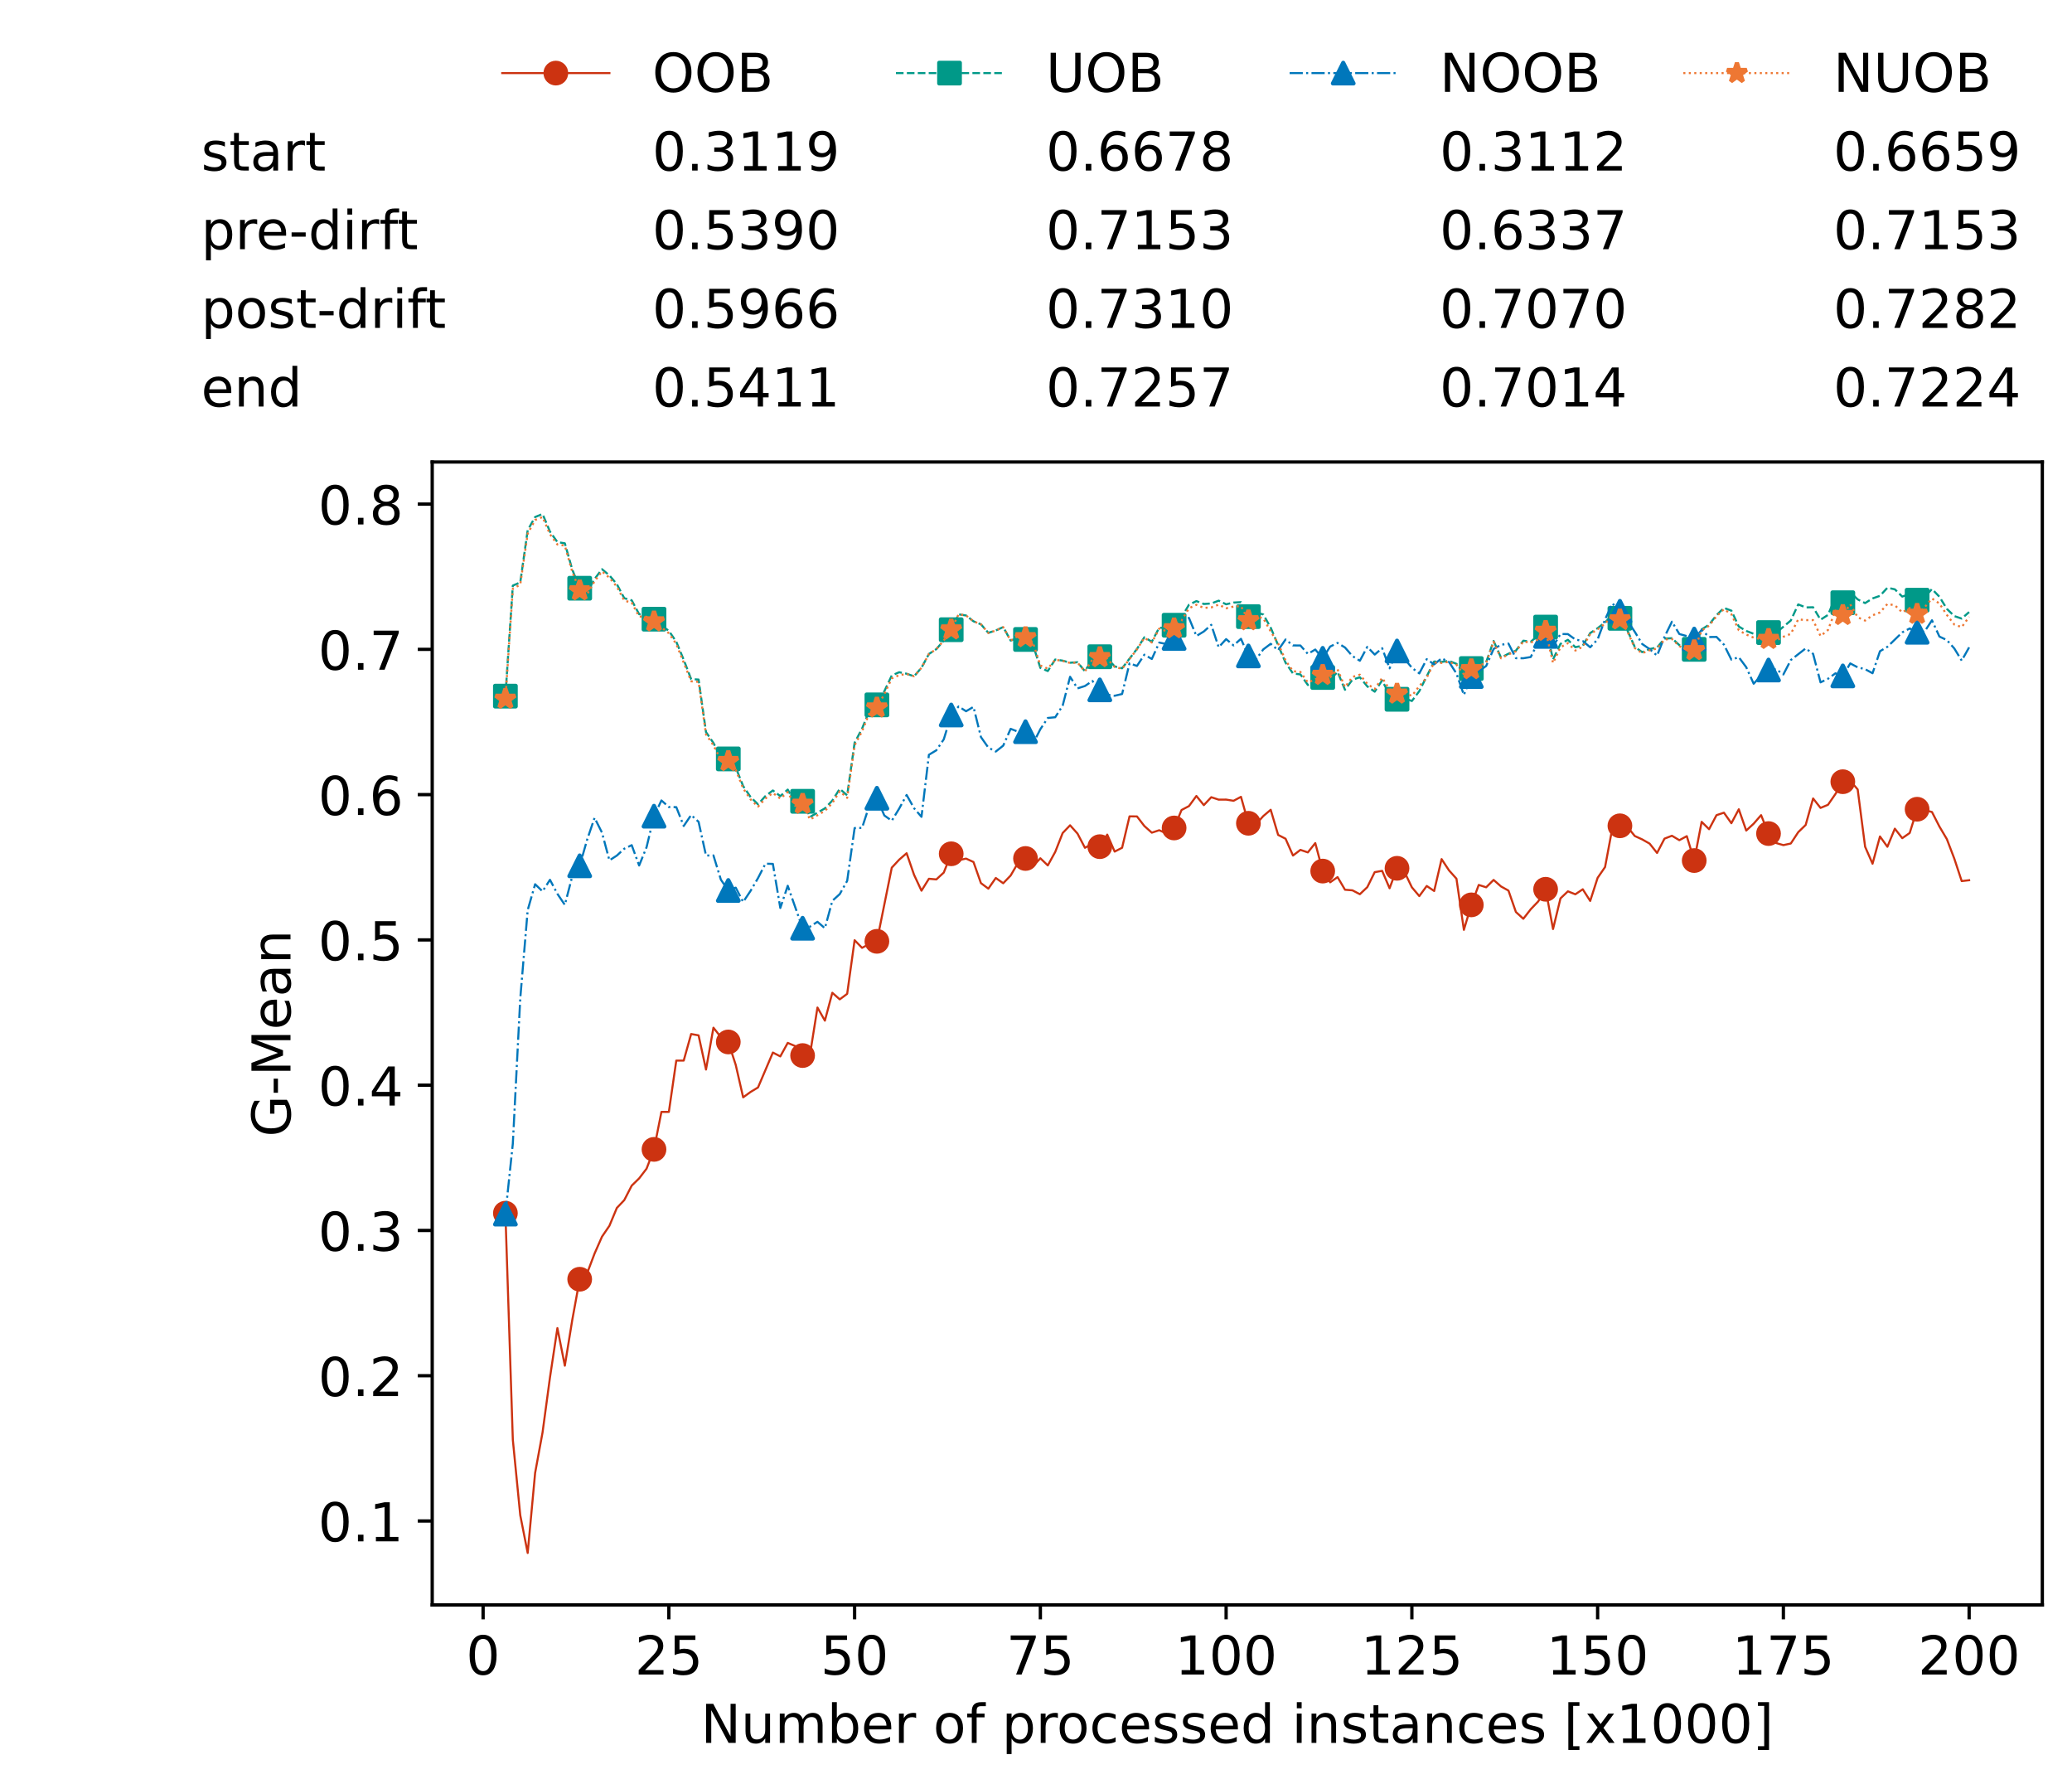 <?xml version="1.0" encoding="utf-8" standalone="no"?>
<!DOCTYPE svg PUBLIC "-//W3C//DTD SVG 1.1//EN"
  "http://www.w3.org/Graphics/SVG/1.1/DTD/svg11.dtd">
<!-- Created with matplotlib (https://matplotlib.org/) -->
<svg height="432.615pt" version="1.1" viewBox="0 0 502.65 432.615" width="502.65pt" xmlns="http://www.w3.org/2000/svg" xmlns:xlink="http://www.w3.org/1999/xlink">
 <defs>
  <style type="text/css">*{stroke-linecap:butt;stroke-linejoin:round;}</style>
 </defs>
 <g id="figure_1">
  <g id="patch_1">
   <path d="M 0 432.615 
L 502.65 432.615 
L 502.65 0 
L 0 0 
z
" style="fill:#ffffff;"/>
  </g>
  <g id="axes_1">
   <g id="patch_2">
    <path d="M 104.85 389.252 
L 495.45 389.252 
L 495.45 112.052 
L 104.85 112.052 
z
" style="fill:#ffffff;"/>
   </g>
   <g id="matplotlib.axis_1">
    <g id="xtick_1">
     <g id="line2d_1">
      <defs>
       <path d="M 0 0 
L 0 3.5 
" id="m1c731f09f5" style="stroke:#000000;stroke-width:0.8;"/>
      </defs>
      <g>
       <use style="stroke:#000000;stroke-width:0.8;" x="117.197" xlink:href="#m1c731f09f5" y="389.252"/>
      </g>
     </g>
     <g id="text_1">
      <!-- 0 -->
      <g transform="translate(113.061 406.13)scale(0.13 -0.13)">
       <defs>
        <path d="M 31.781 66.406 
Q 24.172 66.406 20.328 58.906 
Q 16.5 51.422 16.5 36.375 
Q 16.5 21.391 20.328 13.891 
Q 24.172 6.391 31.781 6.391 
Q 39.453 6.391 43.281 13.891 
Q 47.125 21.391 47.125 36.375 
Q 47.125 51.422 43.281 58.906 
Q 39.453 66.406 31.781 66.406 
z
M 31.781 74.219 
Q 44.047 74.219 50.516 64.516 
Q 56.984 54.828 56.984 36.375 
Q 56.984 17.969 50.516 8.266 
Q 44.047 -1.422 31.781 -1.422 
Q 19.531 -1.422 13.062 8.266 
Q 6.594 17.969 6.594 36.375 
Q 6.594 54.828 13.062 64.516 
Q 19.531 74.219 31.781 74.219 
z
" id="DejaVuSans-48"/>
       </defs>
       <use xlink:href="#DejaVuSans-48"/>
      </g>
     </g>
    </g>
    <g id="xtick_2">
     <g id="line2d_2">
      <g>
       <use style="stroke:#000000;stroke-width:0.8;" x="162.259" xlink:href="#m1c731f09f5" y="389.252"/>
      </g>
     </g>
     <g id="text_2">
      <!-- 25 -->
      <g transform="translate(153.988 406.13)scale(0.13 -0.13)">
       <defs>
        <path d="M 19.188 8.297 
L 53.609 8.297 
L 53.609 0 
L 7.328 0 
L 7.328 8.297 
Q 12.938 14.109 22.625 23.891 
Q 32.328 33.688 34.812 36.531 
Q 39.547 41.844 41.422 45.531 
Q 43.312 49.219 43.312 52.781 
Q 43.312 58.594 39.234 62.25 
Q 35.156 65.922 28.609 65.922 
Q 23.969 65.922 18.812 64.312 
Q 13.672 62.703 7.812 59.422 
L 7.812 69.391 
Q 13.766 71.781 18.938 73 
Q 24.125 74.219 28.422 74.219 
Q 39.75 74.219 46.484 68.547 
Q 53.219 62.891 53.219 53.422 
Q 53.219 48.922 51.531 44.891 
Q 49.859 40.875 45.406 35.406 
Q 44.188 33.984 37.641 27.219 
Q 31.109 20.453 19.188 8.297 
z
" id="DejaVuSans-50"/>
        <path d="M 10.797 72.906 
L 49.516 72.906 
L 49.516 64.594 
L 19.828 64.594 
L 19.828 46.734 
Q 21.969 47.469 24.109 47.828 
Q 26.266 48.188 28.422 48.188 
Q 40.625 48.188 47.75 41.5 
Q 54.891 34.812 54.891 23.391 
Q 54.891 11.625 47.562 5.094 
Q 40.234 -1.422 26.906 -1.422 
Q 22.312 -1.422 17.547 -0.641 
Q 12.797 0.141 7.719 1.703 
L 7.719 11.625 
Q 12.109 9.234 16.797 8.062 
Q 21.484 6.891 26.703 6.891 
Q 35.156 6.891 40.078 11.328 
Q 45.016 15.766 45.016 23.391 
Q 45.016 31 40.078 35.438 
Q 35.156 39.891 26.703 39.891 
Q 22.75 39.891 18.812 39.016 
Q 14.891 38.141 10.797 36.281 
z
" id="DejaVuSans-53"/>
       </defs>
       <use xlink:href="#DejaVuSans-50"/>
       <use x="63.623" xlink:href="#DejaVuSans-53"/>
      </g>
     </g>
    </g>
    <g id="xtick_3">
     <g id="line2d_3">
      <g>
       <use style="stroke:#000000;stroke-width:0.8;" x="207.322" xlink:href="#m1c731f09f5" y="389.252"/>
      </g>
     </g>
     <g id="text_3">
      <!-- 50 -->
      <g transform="translate(199.05 406.13)scale(0.13 -0.13)">
       <use xlink:href="#DejaVuSans-53"/>
       <use x="63.623" xlink:href="#DejaVuSans-48"/>
      </g>
     </g>
    </g>
    <g id="xtick_4">
     <g id="line2d_4">
      <g>
       <use style="stroke:#000000;stroke-width:0.8;" x="252.384" xlink:href="#m1c731f09f5" y="389.252"/>
      </g>
     </g>
     <g id="text_4">
      <!-- 75 -->
      <g transform="translate(244.113 406.13)scale(0.13 -0.13)">
       <defs>
        <path d="M 8.203 72.906 
L 55.078 72.906 
L 55.078 68.703 
L 28.609 0 
L 18.312 0 
L 43.219 64.594 
L 8.203 64.594 
z
" id="DejaVuSans-55"/>
       </defs>
       <use xlink:href="#DejaVuSans-55"/>
       <use x="63.623" xlink:href="#DejaVuSans-53"/>
      </g>
     </g>
    </g>
    <g id="xtick_5">
     <g id="line2d_5">
      <g>
       <use style="stroke:#000000;stroke-width:0.8;" x="297.446" xlink:href="#m1c731f09f5" y="389.252"/>
      </g>
     </g>
     <g id="text_5">
      <!-- 100 -->
      <g transform="translate(285.039 406.13)scale(0.13 -0.13)">
       <defs>
        <path d="M 12.406 8.297 
L 28.516 8.297 
L 28.516 63.922 
L 10.984 60.406 
L 10.984 69.391 
L 28.422 72.906 
L 38.281 72.906 
L 38.281 8.297 
L 54.391 8.297 
L 54.391 0 
L 12.406 0 
z
" id="DejaVuSans-49"/>
       </defs>
       <use xlink:href="#DejaVuSans-49"/>
       <use x="63.623" xlink:href="#DejaVuSans-48"/>
       <use x="127.246" xlink:href="#DejaVuSans-48"/>
      </g>
     </g>
    </g>
    <g id="xtick_6">
     <g id="line2d_6">
      <g>
       <use style="stroke:#000000;stroke-width:0.8;" x="342.509" xlink:href="#m1c731f09f5" y="389.252"/>
      </g>
     </g>
     <g id="text_6">
      <!-- 125 -->
      <g transform="translate(330.102 406.13)scale(0.13 -0.13)">
       <use xlink:href="#DejaVuSans-49"/>
       <use x="63.623" xlink:href="#DejaVuSans-50"/>
       <use x="127.246" xlink:href="#DejaVuSans-53"/>
      </g>
     </g>
    </g>
    <g id="xtick_7">
     <g id="line2d_7">
      <g>
       <use style="stroke:#000000;stroke-width:0.8;" x="387.571" xlink:href="#m1c731f09f5" y="389.252"/>
      </g>
     </g>
     <g id="text_7">
      <!-- 150 -->
      <g transform="translate(375.164 406.13)scale(0.13 -0.13)">
       <use xlink:href="#DejaVuSans-49"/>
       <use x="63.623" xlink:href="#DejaVuSans-53"/>
       <use x="127.246" xlink:href="#DejaVuSans-48"/>
      </g>
     </g>
    </g>
    <g id="xtick_8">
     <g id="line2d_8">
      <g>
       <use style="stroke:#000000;stroke-width:0.8;" x="432.633" xlink:href="#m1c731f09f5" y="389.252"/>
      </g>
     </g>
     <g id="text_8">
      <!-- 175 -->
      <g transform="translate(420.226 406.13)scale(0.13 -0.13)">
       <use xlink:href="#DejaVuSans-49"/>
       <use x="63.623" xlink:href="#DejaVuSans-55"/>
       <use x="127.246" xlink:href="#DejaVuSans-53"/>
      </g>
     </g>
    </g>
    <g id="xtick_9">
     <g id="line2d_9">
      <g>
       <use style="stroke:#000000;stroke-width:0.8;" x="477.695" xlink:href="#m1c731f09f5" y="389.252"/>
      </g>
     </g>
     <g id="text_9">
      <!-- 200 -->
      <g transform="translate(465.289 406.13)scale(0.13 -0.13)">
       <use xlink:href="#DejaVuSans-50"/>
       <use x="63.623" xlink:href="#DejaVuSans-48"/>
       <use x="127.246" xlink:href="#DejaVuSans-48"/>
      </g>
     </g>
    </g>
    <g id="text_10">
     <!-- Number of processed instances [x1000] -->
     <g transform="translate(170.025 422.711)scale(0.13 -0.13)">
      <defs>
       <path d="M 9.812 72.906 
L 23.094 72.906 
L 55.422 11.922 
L 55.422 72.906 
L 64.984 72.906 
L 64.984 0 
L 51.703 0 
L 19.391 60.984 
L 19.391 0 
L 9.812 0 
z
" id="DejaVuSans-78"/>
       <path d="M 8.5 21.578 
L 8.5 54.688 
L 17.484 54.688 
L 17.484 21.922 
Q 17.484 14.156 20.5 10.266 
Q 23.531 6.391 29.594 6.391 
Q 36.859 6.391 41.078 11.031 
Q 45.312 15.672 45.312 23.688 
L 45.312 54.688 
L 54.297 54.688 
L 54.297 0 
L 45.312 0 
L 45.312 8.406 
Q 42.047 3.422 37.719 1 
Q 33.406 -1.422 27.688 -1.422 
Q 18.266 -1.422 13.375 4.438 
Q 8.5 10.297 8.5 21.578 
z
M 31.109 56 
z
" id="DejaVuSans-117"/>
       <path d="M 52 44.188 
Q 55.375 50.25 60.062 53.125 
Q 64.75 56 71.094 56 
Q 79.641 56 84.281 50.016 
Q 88.922 44.047 88.922 33.016 
L 88.922 0 
L 79.891 0 
L 79.891 32.719 
Q 79.891 40.578 77.094 44.375 
Q 74.312 48.188 68.609 48.188 
Q 61.625 48.188 57.562 43.547 
Q 53.516 38.922 53.516 30.906 
L 53.516 0 
L 44.484 0 
L 44.484 32.719 
Q 44.484 40.625 41.703 44.406 
Q 38.922 48.188 33.109 48.188 
Q 26.219 48.188 22.156 43.531 
Q 18.109 38.875 18.109 30.906 
L 18.109 0 
L 9.078 0 
L 9.078 54.688 
L 18.109 54.688 
L 18.109 46.188 
Q 21.188 51.219 25.484 53.609 
Q 29.781 56 35.688 56 
Q 41.656 56 45.828 52.969 
Q 50 49.953 52 44.188 
z
" id="DejaVuSans-109"/>
       <path d="M 48.688 27.297 
Q 48.688 37.203 44.609 42.844 
Q 40.531 48.484 33.406 48.484 
Q 26.266 48.484 22.188 42.844 
Q 18.109 37.203 18.109 27.297 
Q 18.109 17.391 22.188 11.75 
Q 26.266 6.109 33.406 6.109 
Q 40.531 6.109 44.609 11.75 
Q 48.688 17.391 48.688 27.297 
z
M 18.109 46.391 
Q 20.953 51.266 25.266 53.625 
Q 29.594 56 35.594 56 
Q 45.562 56 51.781 48.094 
Q 58.016 40.188 58.016 27.297 
Q 58.016 14.406 51.781 6.484 
Q 45.562 -1.422 35.594 -1.422 
Q 29.594 -1.422 25.266 0.953 
Q 20.953 3.328 18.109 8.203 
L 18.109 0 
L 9.078 0 
L 9.078 75.984 
L 18.109 75.984 
z
" id="DejaVuSans-98"/>
       <path d="M 56.203 29.594 
L 56.203 25.203 
L 14.891 25.203 
Q 15.484 15.922 20.484 11.062 
Q 25.484 6.203 34.422 6.203 
Q 39.594 6.203 44.453 7.469 
Q 49.312 8.734 54.109 11.281 
L 54.109 2.781 
Q 49.266 0.734 44.188 -0.344 
Q 39.109 -1.422 33.891 -1.422 
Q 20.797 -1.422 13.156 6.188 
Q 5.516 13.812 5.516 26.812 
Q 5.516 40.234 12.766 48.109 
Q 20.016 56 32.328 56 
Q 43.359 56 49.781 48.891 
Q 56.203 41.797 56.203 29.594 
z
M 47.219 32.234 
Q 47.125 39.594 43.094 43.984 
Q 39.062 48.391 32.422 48.391 
Q 24.906 48.391 20.391 44.141 
Q 15.875 39.891 15.188 32.172 
z
" id="DejaVuSans-101"/>
       <path d="M 41.109 46.297 
Q 39.594 47.172 37.812 47.578 
Q 36.031 48 33.891 48 
Q 26.266 48 22.188 43.047 
Q 18.109 38.094 18.109 28.812 
L 18.109 0 
L 9.078 0 
L 9.078 54.688 
L 18.109 54.688 
L 18.109 46.188 
Q 20.953 51.172 25.484 53.578 
Q 30.031 56 36.531 56 
Q 37.453 56 38.578 55.875 
Q 39.703 55.766 41.062 55.516 
z
" id="DejaVuSans-114"/>
       <path id="DejaVuSans-32"/>
       <path d="M 30.609 48.391 
Q 23.391 48.391 19.188 42.75 
Q 14.984 37.109 14.984 27.297 
Q 14.984 17.484 19.156 11.844 
Q 23.344 6.203 30.609 6.203 
Q 37.797 6.203 41.984 11.859 
Q 46.188 17.531 46.188 27.297 
Q 46.188 37.016 41.984 42.703 
Q 37.797 48.391 30.609 48.391 
z
M 30.609 56 
Q 42.328 56 49.016 48.375 
Q 55.719 40.766 55.719 27.297 
Q 55.719 13.875 49.016 6.219 
Q 42.328 -1.422 30.609 -1.422 
Q 18.844 -1.422 12.172 6.219 
Q 5.516 13.875 5.516 27.297 
Q 5.516 40.766 12.172 48.375 
Q 18.844 56 30.609 56 
z
" id="DejaVuSans-111"/>
       <path d="M 37.109 75.984 
L 37.109 68.5 
L 28.516 68.5 
Q 23.688 68.5 21.797 66.547 
Q 19.922 64.594 19.922 59.516 
L 19.922 54.688 
L 34.719 54.688 
L 34.719 47.703 
L 19.922 47.703 
L 19.922 0 
L 10.891 0 
L 10.891 47.703 
L 2.297 47.703 
L 2.297 54.688 
L 10.891 54.688 
L 10.891 58.5 
Q 10.891 67.625 15.141 71.797 
Q 19.391 75.984 28.609 75.984 
z
" id="DejaVuSans-102"/>
       <path d="M 18.109 8.203 
L 18.109 -20.797 
L 9.078 -20.797 
L 9.078 54.688 
L 18.109 54.688 
L 18.109 46.391 
Q 20.953 51.266 25.266 53.625 
Q 29.594 56 35.594 56 
Q 45.562 56 51.781 48.094 
Q 58.016 40.188 58.016 27.297 
Q 58.016 14.406 51.781 6.484 
Q 45.562 -1.422 35.594 -1.422 
Q 29.594 -1.422 25.266 0.953 
Q 20.953 3.328 18.109 8.203 
z
M 48.688 27.297 
Q 48.688 37.203 44.609 42.844 
Q 40.531 48.484 33.406 48.484 
Q 26.266 48.484 22.188 42.844 
Q 18.109 37.203 18.109 27.297 
Q 18.109 17.391 22.188 11.75 
Q 26.266 6.109 33.406 6.109 
Q 40.531 6.109 44.609 11.75 
Q 48.688 17.391 48.688 27.297 
z
" id="DejaVuSans-112"/>
       <path d="M 48.781 52.594 
L 48.781 44.188 
Q 44.969 46.297 41.141 47.344 
Q 37.312 48.391 33.406 48.391 
Q 24.656 48.391 19.812 42.844 
Q 14.984 37.312 14.984 27.297 
Q 14.984 17.281 19.812 11.734 
Q 24.656 6.203 33.406 6.203 
Q 37.312 6.203 41.141 7.25 
Q 44.969 8.297 48.781 10.406 
L 48.781 2.094 
Q 45.016 0.344 40.984 -0.531 
Q 36.969 -1.422 32.422 -1.422 
Q 20.062 -1.422 12.781 6.344 
Q 5.516 14.109 5.516 27.297 
Q 5.516 40.672 12.859 48.328 
Q 20.219 56 33.016 56 
Q 37.156 56 41.109 55.141 
Q 45.062 54.297 48.781 52.594 
z
" id="DejaVuSans-99"/>
       <path d="M 44.281 53.078 
L 44.281 44.578 
Q 40.484 46.531 36.375 47.5 
Q 32.281 48.484 27.875 48.484 
Q 21.188 48.484 17.844 46.438 
Q 14.5 44.391 14.5 40.281 
Q 14.5 37.156 16.891 35.375 
Q 19.281 33.594 26.516 31.984 
L 29.594 31.297 
Q 39.156 29.25 43.188 25.516 
Q 47.219 21.781 47.219 15.094 
Q 47.219 7.469 41.188 3.016 
Q 35.156 -1.422 24.609 -1.422 
Q 20.219 -1.422 15.453 -0.562 
Q 10.688 0.297 5.422 2 
L 5.422 11.281 
Q 10.406 8.688 15.234 7.391 
Q 20.062 6.109 24.812 6.109 
Q 31.156 6.109 34.562 8.281 
Q 37.984 10.453 37.984 14.406 
Q 37.984 18.062 35.516 20.016 
Q 33.062 21.969 24.703 23.781 
L 21.578 24.516 
Q 13.234 26.266 9.516 29.906 
Q 5.812 33.547 5.812 39.891 
Q 5.812 47.609 11.281 51.797 
Q 16.75 56 26.812 56 
Q 31.781 56 36.172 55.266 
Q 40.578 54.547 44.281 53.078 
z
" id="DejaVuSans-115"/>
       <path d="M 45.406 46.391 
L 45.406 75.984 
L 54.391 75.984 
L 54.391 0 
L 45.406 0 
L 45.406 8.203 
Q 42.578 3.328 38.25 0.953 
Q 33.938 -1.422 27.875 -1.422 
Q 17.969 -1.422 11.734 6.484 
Q 5.516 14.406 5.516 27.297 
Q 5.516 40.188 11.734 48.094 
Q 17.969 56 27.875 56 
Q 33.938 56 38.25 53.625 
Q 42.578 51.266 45.406 46.391 
z
M 14.797 27.297 
Q 14.797 17.391 18.875 11.75 
Q 22.953 6.109 30.078 6.109 
Q 37.203 6.109 41.297 11.75 
Q 45.406 17.391 45.406 27.297 
Q 45.406 37.203 41.297 42.844 
Q 37.203 48.484 30.078 48.484 
Q 22.953 48.484 18.875 42.844 
Q 14.797 37.203 14.797 27.297 
z
" id="DejaVuSans-100"/>
       <path d="M 9.422 54.688 
L 18.406 54.688 
L 18.406 0 
L 9.422 0 
z
M 9.422 75.984 
L 18.406 75.984 
L 18.406 64.594 
L 9.422 64.594 
z
" id="DejaVuSans-105"/>
       <path d="M 54.891 33.016 
L 54.891 0 
L 45.906 0 
L 45.906 32.719 
Q 45.906 40.484 42.875 44.328 
Q 39.844 48.188 33.797 48.188 
Q 26.516 48.188 22.312 43.547 
Q 18.109 38.922 18.109 30.906 
L 18.109 0 
L 9.078 0 
L 9.078 54.688 
L 18.109 54.688 
L 18.109 46.188 
Q 21.344 51.125 25.703 53.562 
Q 30.078 56 35.797 56 
Q 45.219 56 50.047 50.172 
Q 54.891 44.344 54.891 33.016 
z
" id="DejaVuSans-110"/>
       <path d="M 18.312 70.219 
L 18.312 54.688 
L 36.812 54.688 
L 36.812 47.703 
L 18.312 47.703 
L 18.312 18.016 
Q 18.312 11.328 20.141 9.422 
Q 21.969 7.516 27.594 7.516 
L 36.812 7.516 
L 36.812 0 
L 27.594 0 
Q 17.188 0 13.234 3.875 
Q 9.281 7.766 9.281 18.016 
L 9.281 47.703 
L 2.688 47.703 
L 2.688 54.688 
L 9.281 54.688 
L 9.281 70.219 
z
" id="DejaVuSans-116"/>
       <path d="M 34.281 27.484 
Q 23.391 27.484 19.188 25 
Q 14.984 22.516 14.984 16.5 
Q 14.984 11.719 18.141 8.906 
Q 21.297 6.109 26.703 6.109 
Q 34.188 6.109 38.703 11.406 
Q 43.219 16.703 43.219 25.484 
L 43.219 27.484 
z
M 52.203 31.203 
L 52.203 0 
L 43.219 0 
L 43.219 8.297 
Q 40.141 3.328 35.547 0.953 
Q 30.953 -1.422 24.312 -1.422 
Q 15.922 -1.422 10.953 3.297 
Q 6 8.016 6 15.922 
Q 6 25.141 12.172 29.828 
Q 18.359 34.516 30.609 34.516 
L 43.219 34.516 
L 43.219 35.406 
Q 43.219 41.609 39.141 45 
Q 35.062 48.391 27.688 48.391 
Q 23 48.391 18.547 47.266 
Q 14.109 46.141 10.016 43.891 
L 10.016 52.203 
Q 14.938 54.109 19.578 55.047 
Q 24.219 56 28.609 56 
Q 40.484 56 46.344 49.844 
Q 52.203 43.703 52.203 31.203 
z
" id="DejaVuSans-97"/>
       <path d="M 8.594 75.984 
L 29.297 75.984 
L 29.297 69 
L 17.578 69 
L 17.578 -6.203 
L 29.297 -6.203 
L 29.297 -13.188 
L 8.594 -13.188 
z
" id="DejaVuSans-91"/>
       <path d="M 54.891 54.688 
L 35.109 28.078 
L 55.906 0 
L 45.312 0 
L 29.391 21.484 
L 13.484 0 
L 2.875 0 
L 24.125 28.609 
L 4.688 54.688 
L 15.281 54.688 
L 29.781 35.203 
L 44.281 54.688 
z
" id="DejaVuSans-120"/>
       <path d="M 30.422 75.984 
L 30.422 -13.188 
L 9.719 -13.188 
L 9.719 -6.203 
L 21.391 -6.203 
L 21.391 69 
L 9.719 69 
L 9.719 75.984 
z
" id="DejaVuSans-93"/>
      </defs>
      <use xlink:href="#DejaVuSans-78"/>
      <use x="74.805" xlink:href="#DejaVuSans-117"/>
      <use x="138.184" xlink:href="#DejaVuSans-109"/>
      <use x="235.596" xlink:href="#DejaVuSans-98"/>
      <use x="299.072" xlink:href="#DejaVuSans-101"/>
      <use x="360.596" xlink:href="#DejaVuSans-114"/>
      <use x="401.709" xlink:href="#DejaVuSans-32"/>
      <use x="433.496" xlink:href="#DejaVuSans-111"/>
      <use x="494.678" xlink:href="#DejaVuSans-102"/>
      <use x="529.883" xlink:href="#DejaVuSans-32"/>
      <use x="561.67" xlink:href="#DejaVuSans-112"/>
      <use x="625.146" xlink:href="#DejaVuSans-114"/>
      <use x="664.01" xlink:href="#DejaVuSans-111"/>
      <use x="725.191" xlink:href="#DejaVuSans-99"/>
      <use x="780.172" xlink:href="#DejaVuSans-101"/>
      <use x="841.695" xlink:href="#DejaVuSans-115"/>
      <use x="893.795" xlink:href="#DejaVuSans-115"/>
      <use x="945.895" xlink:href="#DejaVuSans-101"/>
      <use x="1007.418" xlink:href="#DejaVuSans-100"/>
      <use x="1070.895" xlink:href="#DejaVuSans-32"/>
      <use x="1102.682" xlink:href="#DejaVuSans-105"/>
      <use x="1130.465" xlink:href="#DejaVuSans-110"/>
      <use x="1193.844" xlink:href="#DejaVuSans-115"/>
      <use x="1245.943" xlink:href="#DejaVuSans-116"/>
      <use x="1285.152" xlink:href="#DejaVuSans-97"/>
      <use x="1346.432" xlink:href="#DejaVuSans-110"/>
      <use x="1409.811" xlink:href="#DejaVuSans-99"/>
      <use x="1464.791" xlink:href="#DejaVuSans-101"/>
      <use x="1526.314" xlink:href="#DejaVuSans-115"/>
      <use x="1578.414" xlink:href="#DejaVuSans-32"/>
      <use x="1610.201" xlink:href="#DejaVuSans-91"/>
      <use x="1649.215" xlink:href="#DejaVuSans-120"/>
      <use x="1708.395" xlink:href="#DejaVuSans-49"/>
      <use x="1772.018" xlink:href="#DejaVuSans-48"/>
      <use x="1835.641" xlink:href="#DejaVuSans-48"/>
      <use x="1899.264" xlink:href="#DejaVuSans-48"/>
      <use x="1962.887" xlink:href="#DejaVuSans-93"/>
     </g>
    </g>
   </g>
   <g id="matplotlib.axis_2">
    <g id="ytick_1">
     <g id="line2d_10">
      <defs>
       <path d="M 0 0 
L -3.5 0 
" id="m3b6d7ae612" style="stroke:#000000;stroke-width:0.8;"/>
      </defs>
      <g>
       <use style="stroke:#000000;stroke-width:0.8;" x="104.85" xlink:href="#m3b6d7ae612" y="368.89"/>
      </g>
     </g>
     <g id="text_11">
      <!-- 0.1 -->
      <g transform="translate(77.176 373.829)scale(0.13 -0.13)">
       <defs>
        <path d="M 10.688 12.406 
L 21 12.406 
L 21 0 
L 10.688 0 
z
" id="DejaVuSans-46"/>
       </defs>
       <use xlink:href="#DejaVuSans-48"/>
       <use x="63.623" xlink:href="#DejaVuSans-46"/>
       <use x="95.41" xlink:href="#DejaVuSans-49"/>
      </g>
     </g>
    </g>
    <g id="ytick_2">
     <g id="line2d_11">
      <g>
       <use style="stroke:#000000;stroke-width:0.8;" x="104.85" xlink:href="#m3b6d7ae612" y="333.657"/>
      </g>
     </g>
     <g id="text_12">
      <!-- 0.2 -->
      <g transform="translate(77.176 338.596)scale(0.13 -0.13)">
       <use xlink:href="#DejaVuSans-48"/>
       <use x="63.623" xlink:href="#DejaVuSans-46"/>
       <use x="95.41" xlink:href="#DejaVuSans-50"/>
      </g>
     </g>
    </g>
    <g id="ytick_3">
     <g id="line2d_12">
      <g>
       <use style="stroke:#000000;stroke-width:0.8;" x="104.85" xlink:href="#m3b6d7ae612" y="298.424"/>
      </g>
     </g>
     <g id="text_13">
      <!-- 0.3 -->
      <g transform="translate(77.176 303.363)scale(0.13 -0.13)">
       <defs>
        <path d="M 40.578 39.312 
Q 47.656 37.797 51.625 33 
Q 55.609 28.219 55.609 21.188 
Q 55.609 10.406 48.188 4.484 
Q 40.766 -1.422 27.094 -1.422 
Q 22.516 -1.422 17.656 -0.516 
Q 12.797 0.391 7.625 2.203 
L 7.625 11.719 
Q 11.719 9.328 16.594 8.109 
Q 21.484 6.891 26.812 6.891 
Q 36.078 6.891 40.938 10.547 
Q 45.797 14.203 45.797 21.188 
Q 45.797 27.641 41.281 31.266 
Q 36.766 34.906 28.719 34.906 
L 20.219 34.906 
L 20.219 43.016 
L 29.109 43.016 
Q 36.375 43.016 40.234 45.922 
Q 44.094 48.828 44.094 54.297 
Q 44.094 59.906 40.109 62.906 
Q 36.141 65.922 28.719 65.922 
Q 24.656 65.922 20.016 65.031 
Q 15.375 64.156 9.812 62.312 
L 9.812 71.094 
Q 15.438 72.656 20.344 73.438 
Q 25.25 74.219 29.594 74.219 
Q 40.828 74.219 47.359 69.109 
Q 53.906 64.016 53.906 55.328 
Q 53.906 49.266 50.438 45.094 
Q 46.969 40.922 40.578 39.312 
z
" id="DejaVuSans-51"/>
       </defs>
       <use xlink:href="#DejaVuSans-48"/>
       <use x="63.623" xlink:href="#DejaVuSans-46"/>
       <use x="95.41" xlink:href="#DejaVuSans-51"/>
      </g>
     </g>
    </g>
    <g id="ytick_4">
     <g id="line2d_13">
      <g>
       <use style="stroke:#000000;stroke-width:0.8;" x="104.85" xlink:href="#m3b6d7ae612" y="263.191"/>
      </g>
     </g>
     <g id="text_14">
      <!-- 0.4 -->
      <g transform="translate(77.176 268.13)scale(0.13 -0.13)">
       <defs>
        <path d="M 37.797 64.312 
L 12.891 25.391 
L 37.797 25.391 
z
M 35.203 72.906 
L 47.609 72.906 
L 47.609 25.391 
L 58.016 25.391 
L 58.016 17.188 
L 47.609 17.188 
L 47.609 0 
L 37.797 0 
L 37.797 17.188 
L 4.891 17.188 
L 4.891 26.703 
z
" id="DejaVuSans-52"/>
       </defs>
       <use xlink:href="#DejaVuSans-48"/>
       <use x="63.623" xlink:href="#DejaVuSans-46"/>
       <use x="95.41" xlink:href="#DejaVuSans-52"/>
      </g>
     </g>
    </g>
    <g id="ytick_5">
     <g id="line2d_14">
      <g>
       <use style="stroke:#000000;stroke-width:0.8;" x="104.85" xlink:href="#m3b6d7ae612" y="227.958"/>
      </g>
     </g>
     <g id="text_15">
      <!-- 0.5 -->
      <g transform="translate(77.176 232.897)scale(0.13 -0.13)">
       <use xlink:href="#DejaVuSans-48"/>
       <use x="63.623" xlink:href="#DejaVuSans-46"/>
       <use x="95.41" xlink:href="#DejaVuSans-53"/>
      </g>
     </g>
    </g>
    <g id="ytick_6">
     <g id="line2d_15">
      <g>
       <use style="stroke:#000000;stroke-width:0.8;" x="104.85" xlink:href="#m3b6d7ae612" y="192.725"/>
      </g>
     </g>
     <g id="text_16">
      <!-- 0.6 -->
      <g transform="translate(77.176 197.664)scale(0.13 -0.13)">
       <defs>
        <path d="M 33.016 40.375 
Q 26.375 40.375 22.484 35.828 
Q 18.609 31.297 18.609 23.391 
Q 18.609 15.531 22.484 10.953 
Q 26.375 6.391 33.016 6.391 
Q 39.656 6.391 43.531 10.953 
Q 47.406 15.531 47.406 23.391 
Q 47.406 31.297 43.531 35.828 
Q 39.656 40.375 33.016 40.375 
z
M 52.594 71.297 
L 52.594 62.312 
Q 48.875 64.062 45.094 64.984 
Q 41.312 65.922 37.594 65.922 
Q 27.828 65.922 22.672 59.328 
Q 17.531 52.734 16.797 39.406 
Q 19.672 43.656 24.016 45.922 
Q 28.375 48.188 33.594 48.188 
Q 44.578 48.188 50.953 41.516 
Q 57.328 34.859 57.328 23.391 
Q 57.328 12.156 50.688 5.359 
Q 44.047 -1.422 33.016 -1.422 
Q 20.359 -1.422 13.672 8.266 
Q 6.984 17.969 6.984 36.375 
Q 6.984 53.656 15.188 63.938 
Q 23.391 74.219 37.203 74.219 
Q 40.922 74.219 44.703 73.484 
Q 48.484 72.75 52.594 71.297 
z
" id="DejaVuSans-54"/>
       </defs>
       <use xlink:href="#DejaVuSans-48"/>
       <use x="63.623" xlink:href="#DejaVuSans-46"/>
       <use x="95.41" xlink:href="#DejaVuSans-54"/>
      </g>
     </g>
    </g>
    <g id="ytick_7">
     <g id="line2d_16">
      <g>
       <use style="stroke:#000000;stroke-width:0.8;" x="104.85" xlink:href="#m3b6d7ae612" y="157.492"/>
      </g>
     </g>
     <g id="text_17">
      <!-- 0.7 -->
      <g transform="translate(77.176 162.431)scale(0.13 -0.13)">
       <use xlink:href="#DejaVuSans-48"/>
       <use x="63.623" xlink:href="#DejaVuSans-46"/>
       <use x="95.41" xlink:href="#DejaVuSans-55"/>
      </g>
     </g>
    </g>
    <g id="ytick_8">
     <g id="line2d_17">
      <g>
       <use style="stroke:#000000;stroke-width:0.8;" x="104.85" xlink:href="#m3b6d7ae612" y="122.259"/>
      </g>
     </g>
     <g id="text_18">
      <!-- 0.8 -->
      <g transform="translate(77.176 127.198)scale(0.13 -0.13)">
       <defs>
        <path d="M 31.781 34.625 
Q 24.75 34.625 20.719 30.859 
Q 16.703 27.094 16.703 20.516 
Q 16.703 13.922 20.719 10.156 
Q 24.75 6.391 31.781 6.391 
Q 38.812 6.391 42.859 10.172 
Q 46.922 13.969 46.922 20.516 
Q 46.922 27.094 42.891 30.859 
Q 38.875 34.625 31.781 34.625 
z
M 21.922 38.812 
Q 15.578 40.375 12.031 44.719 
Q 8.5 49.078 8.5 55.328 
Q 8.5 64.062 14.719 69.141 
Q 20.953 74.219 31.781 74.219 
Q 42.672 74.219 48.875 69.141 
Q 55.078 64.062 55.078 55.328 
Q 55.078 49.078 51.531 44.719 
Q 48 40.375 41.703 38.812 
Q 48.828 37.156 52.797 32.312 
Q 56.781 27.484 56.781 20.516 
Q 56.781 9.906 50.312 4.234 
Q 43.844 -1.422 31.781 -1.422 
Q 19.734 -1.422 13.25 4.234 
Q 6.781 9.906 6.781 20.516 
Q 6.781 27.484 10.781 32.312 
Q 14.797 37.156 21.922 38.812 
z
M 18.312 54.391 
Q 18.312 48.734 21.844 45.562 
Q 25.391 42.391 31.781 42.391 
Q 38.141 42.391 41.719 45.562 
Q 45.312 48.734 45.312 54.391 
Q 45.312 60.062 41.719 63.234 
Q 38.141 66.406 31.781 66.406 
Q 25.391 66.406 21.844 63.234 
Q 18.312 60.062 18.312 54.391 
z
" id="DejaVuSans-56"/>
       </defs>
       <use xlink:href="#DejaVuSans-48"/>
       <use x="63.623" xlink:href="#DejaVuSans-46"/>
       <use x="95.41" xlink:href="#DejaVuSans-56"/>
      </g>
     </g>
    </g>
    <g id="text_19">
     <!-- G-Mean -->
     <g transform="translate(70.472 275.744)rotate(-90)scale(0.13 -0.13)">
      <defs>
       <path d="M 59.516 10.406 
L 59.516 29.984 
L 43.406 29.984 
L 43.406 38.094 
L 69.281 38.094 
L 69.281 6.781 
Q 63.578 2.734 56.688 0.656 
Q 49.812 -1.422 42 -1.422 
Q 24.906 -1.422 15.25 8.562 
Q 5.609 18.562 5.609 36.375 
Q 5.609 54.25 15.25 64.234 
Q 24.906 74.219 42 74.219 
Q 49.125 74.219 55.547 72.453 
Q 61.969 70.703 67.391 67.281 
L 67.391 56.781 
Q 61.922 61.422 55.766 63.766 
Q 49.609 66.109 42.828 66.109 
Q 29.438 66.109 22.719 58.641 
Q 16.016 51.172 16.016 36.375 
Q 16.016 21.625 22.719 14.156 
Q 29.438 6.688 42.828 6.688 
Q 48.047 6.688 52.141 7.594 
Q 56.25 8.5 59.516 10.406 
z
" id="DejaVuSans-71"/>
       <path d="M 4.891 31.391 
L 31.203 31.391 
L 31.203 23.391 
L 4.891 23.391 
z
" id="DejaVuSans-45"/>
       <path d="M 9.812 72.906 
L 24.516 72.906 
L 43.109 23.297 
L 61.812 72.906 
L 76.516 72.906 
L 76.516 0 
L 66.891 0 
L 66.891 64.016 
L 48.094 14.016 
L 38.188 14.016 
L 19.391 64.016 
L 19.391 0 
L 9.812 0 
z
" id="DejaVuSans-77"/>
      </defs>
      <use xlink:href="#DejaVuSans-71"/>
      <use x="77.49" xlink:href="#DejaVuSans-45"/>
      <use x="113.574" xlink:href="#DejaVuSans-77"/>
      <use x="199.854" xlink:href="#DejaVuSans-101"/>
      <use x="261.377" xlink:href="#DejaVuSans-97"/>
      <use x="322.656" xlink:href="#DejaVuSans-110"/>
     </g>
    </g>
   </g>
   <g id="line2d_18"/>
   <g id="line2d_19"/>
   <g id="line2d_20"/>
   <g id="line2d_21"/>
   <g id="line2d_22"/>
   <g id="line2d_23">
    <path clip-path="url(#pdd45c24daf)" d="M 122.605 294.237 
L 124.407 349.18 
L 126.21 367.495 
L 128.012 376.652 
L 129.815 357.245 
L 131.617 347.425 
L 133.419 334.073 
L 135.222 322.11 
L 137.024 331.223 
L 138.827 320.132 
L 140.629 310.259 
L 142.432 308.801 
L 144.234 304.037 
L 146.037 299.937 
L 147.839 297.294 
L 149.642 292.966 
L 151.444 291.065 
L 153.247 287.559 
L 155.049 285.799 
L 156.852 283.44 
L 158.654 278.763 
L 160.457 269.676 
L 162.259 269.676 
L 164.062 257.225 
L 165.864 257.225 
L 167.667 250.783 
L 169.469 251.113 
L 171.272 259.401 
L 173.074 249.251 
L 174.877 251.535 
L 176.679 252.71 
L 178.482 258.278 
L 180.284 266.141 
L 182.087 264.834 
L 183.889 263.746 
L 187.494 255.279 
L 189.297 256.209 
L 191.099 252.938 
L 192.902 253.705 
L 194.704 256.009 
L 196.507 255.7 
L 198.309 244.363 
L 200.112 247.543 
L 201.914 240.784 
L 203.717 242.376 
L 205.519 241.035 
L 207.322 228.031 
L 209.124 229.885 
L 210.927 228.925 
L 212.729 228.305 
L 216.334 210.44 
L 218.137 208.497 
L 219.939 206.938 
L 221.742 212.171 
L 223.544 216.024 
L 225.347 213.131 
L 227.149 213.29 
L 228.952 211.626 
L 230.754 207.074 
L 232.557 208.625 
L 234.359 208.241 
L 236.162 209.066 
L 237.964 214.184 
L 239.767 215.529 
L 241.569 212.94 
L 243.372 214.218 
L 245.174 212.348 
L 246.976 209.256 
L 248.779 208.211 
L 250.581 210.117 
L 252.384 208.163 
L 254.186 209.895 
L 255.989 206.622 
L 257.791 202.043 
L 259.594 200.164 
L 261.396 202.176 
L 263.199 205.619 
L 265.001 204.64 
L 266.804 205.345 
L 268.606 202.42 
L 270.409 206.539 
L 272.211 205.612 
L 274.014 197.997 
L 275.816 198.01 
L 277.619 200.345 
L 279.421 201.952 
L 281.224 201.358 
L 283.026 202.17 
L 284.829 200.81 
L 286.631 196.457 
L 288.434 195.504 
L 290.236 193.05 
L 292.039 195.274 
L 293.841 193.35 
L 295.644 193.942 
L 297.446 193.929 
L 299.249 194.221 
L 301.051 193.258 
L 302.854 199.672 
L 304.656 199.937 
L 306.459 197.933 
L 308.261 196.397 
L 310.064 202.496 
L 311.866 203.419 
L 313.669 207.498 
L 315.471 206.125 
L 317.274 206.735 
L 319.076 204.474 
L 320.879 211.268 
L 322.681 213.993 
L 324.484 212.731 
L 326.286 215.792 
L 328.089 215.934 
L 329.891 216.875 
L 331.694 215.166 
L 333.496 211.525 
L 335.299 211.215 
L 337.101 215.433 
L 338.904 210.594 
L 340.706 211.456 
L 342.509 215.204 
L 344.311 217.331 
L 346.114 214.879 
L 347.916 216.096 
L 349.719 208.364 
L 351.521 211.101 
L 353.324 213.113 
L 355.126 225.52 
L 356.928 219.462 
L 358.731 214.628 
L 360.533 215.199 
L 362.336 213.41 
L 364.138 214.996 
L 365.941 215.998 
L 367.743 221.188 
L 369.546 222.834 
L 371.348 220.517 
L 373.151 218.632 
L 374.953 215.681 
L 376.756 225.325 
L 378.558 217.892 
L 380.361 216.178 
L 382.163 216.894 
L 383.966 215.681 
L 385.768 218.506 
L 387.571 212.906 
L 389.373 210.29 
L 391.176 200.655 
L 392.978 200.286 
L 394.781 200.525 
L 396.583 202.763 
L 398.386 203.585 
L 400.188 204.609 
L 401.991 206.873 
L 403.793 203.397 
L 405.596 202.7 
L 407.398 203.773 
L 409.201 202.797 
L 411.003 208.714 
L 412.806 199.322 
L 414.608 201.108 
L 416.411 197.705 
L 418.213 197.104 
L 420.016 199.662 
L 421.818 196.278 
L 423.621 201.438 
L 425.423 199.774 
L 427.226 197.699 
L 429.028 202.168 
L 430.831 204.452 
L 432.633 204.973 
L 434.436 204.575 
L 436.238 201.828 
L 438.041 200.082 
L 439.843 193.654 
L 441.646 195.945 
L 443.448 195.196 
L 445.251 192.584 
L 447.053 189.592 
L 448.856 189.351 
L 450.658 191.467 
L 452.461 205.366 
L 454.263 209.481 
L 456.066 202.869 
L 457.868 205.369 
L 459.671 200.98 
L 461.473 203.285 
L 463.276 202.029 
L 465.078 196.268 
L 466.881 196.467 
L 468.683 196.939 
L 470.485 200.464 
L 472.288 203.507 
L 474.09 208.227 
L 475.893 213.695 
L 477.695 213.484 
L 477.695 213.484 
" style="fill:none;stroke:#cc3311;stroke-linecap:square;stroke-width:0.5;"/>
    <defs>
     <path d="M 0 2.5 
C 0.663 2.5 1.299 2.237 1.768 1.768 
C 2.237 1.299 2.5 0.663 2.5 0 
C 2.5 -0.663 2.237 -1.299 1.768 -1.768 
C 1.299 -2.237 0.663 -2.5 0 -2.5 
C -0.663 -2.5 -1.299 -2.237 -1.768 -1.768 
C -2.237 -1.299 -2.5 -0.663 -2.5 0 
C -2.5 0.663 -2.237 1.299 -1.768 1.768 
C -1.299 2.237 -0.663 2.5 0 2.5 
z
" id="m3246150d2e" style="stroke:#cc3311;"/>
    </defs>
    <g clip-path="url(#pdd45c24daf)">
     <use style="fill:#cc3311;stroke:#cc3311;" x="122.605" xlink:href="#m3246150d2e" y="294.237"/>
     <use style="fill:#cc3311;stroke:#cc3311;" x="140.629" xlink:href="#m3246150d2e" y="310.259"/>
     <use style="fill:#cc3311;stroke:#cc3311;" x="158.654" xlink:href="#m3246150d2e" y="278.763"/>
     <use style="fill:#cc3311;stroke:#cc3311;" x="176.679" xlink:href="#m3246150d2e" y="252.71"/>
     <use style="fill:#cc3311;stroke:#cc3311;" x="194.704" xlink:href="#m3246150d2e" y="256.009"/>
     <use style="fill:#cc3311;stroke:#cc3311;" x="212.729" xlink:href="#m3246150d2e" y="228.305"/>
     <use style="fill:#cc3311;stroke:#cc3311;" x="230.754" xlink:href="#m3246150d2e" y="207.074"/>
     <use style="fill:#cc3311;stroke:#cc3311;" x="248.779" xlink:href="#m3246150d2e" y="208.211"/>
     <use style="fill:#cc3311;stroke:#cc3311;" x="266.804" xlink:href="#m3246150d2e" y="205.345"/>
     <use style="fill:#cc3311;stroke:#cc3311;" x="284.829" xlink:href="#m3246150d2e" y="200.81"/>
     <use style="fill:#cc3311;stroke:#cc3311;" x="302.854" xlink:href="#m3246150d2e" y="199.672"/>
     <use style="fill:#cc3311;stroke:#cc3311;" x="320.879" xlink:href="#m3246150d2e" y="211.268"/>
     <use style="fill:#cc3311;stroke:#cc3311;" x="338.904" xlink:href="#m3246150d2e" y="210.594"/>
     <use style="fill:#cc3311;stroke:#cc3311;" x="356.928" xlink:href="#m3246150d2e" y="219.462"/>
     <use style="fill:#cc3311;stroke:#cc3311;" x="374.953" xlink:href="#m3246150d2e" y="215.681"/>
     <use style="fill:#cc3311;stroke:#cc3311;" x="392.978" xlink:href="#m3246150d2e" y="200.286"/>
     <use style="fill:#cc3311;stroke:#cc3311;" x="411.003" xlink:href="#m3246150d2e" y="208.714"/>
     <use style="fill:#cc3311;stroke:#cc3311;" x="429.028" xlink:href="#m3246150d2e" y="202.168"/>
     <use style="fill:#cc3311;stroke:#cc3311;" x="447.053" xlink:href="#m3246150d2e" y="189.592"/>
     <use style="fill:#cc3311;stroke:#cc3311;" x="465.078" xlink:href="#m3246150d2e" y="196.268"/>
    </g>
   </g>
   <g id="line2d_24"/>
   <g id="line2d_25"/>
   <g id="line2d_26"/>
   <g id="line2d_27"/>
   <g id="line2d_28">
    <path clip-path="url(#pdd45c24daf)" d="M 122.605 168.836 
L 124.407 142.028 
L 126.21 141.249 
L 128.012 128.591 
L 129.815 125.399 
L 131.617 124.652 
L 133.419 128.941 
L 135.222 131.478 
L 137.024 131.776 
L 138.827 138.133 
L 140.629 142.667 
L 142.432 143.549 
L 144.234 140.427 
L 146.037 138.048 
L 147.839 139.552 
L 149.642 141.68 
L 151.444 145.085 
L 153.247 145.597 
L 155.049 148.96 
L 156.852 149.01 
L 158.654 150.173 
L 160.457 151.672 
L 162.259 153.005 
L 164.062 155.646 
L 165.864 160.021 
L 167.667 164.714 
L 169.469 164.812 
L 171.272 177.557 
L 173.074 180.194 
L 174.877 183.744 
L 176.679 184.059 
L 178.482 186.125 
L 180.284 190.656 
L 182.087 193.308 
L 183.889 195.081 
L 185.692 193.064 
L 187.494 191.714 
L 189.297 193.083 
L 191.099 191.507 
L 192.902 194.818 
L 194.704 194.348 
L 196.507 198.128 
L 200.112 196.063 
L 201.914 194.167 
L 203.717 191.318 
L 205.519 192.901 
L 207.322 180.143 
L 209.124 176.726 
L 210.927 172.255 
L 212.729 170.954 
L 214.532 167.649 
L 216.334 163.825 
L 218.137 163.041 
L 219.939 163.398 
L 221.742 164.031 
L 223.544 161.949 
L 225.347 158.615 
L 227.149 157.429 
L 228.952 155.346 
L 230.754 152.724 
L 232.557 148.996 
L 234.359 149.279 
L 236.162 150.689 
L 237.964 151.417 
L 239.767 153.481 
L 241.569 152.913 
L 243.372 152.086 
L 245.174 155.359 
L 246.976 154.758 
L 248.779 155.088 
L 250.581 156.364 
L 252.384 161.99 
L 254.186 162.751 
L 255.989 159.956 
L 257.791 160.226 
L 259.594 160.729 
L 261.396 160.619 
L 263.199 162.794 
L 265.001 159.865 
L 266.804 159.28 
L 268.606 159.627 
L 270.409 161.629 
L 272.211 162.083 
L 275.816 157.397 
L 277.619 154.562 
L 279.421 155.64 
L 281.224 152.221 
L 283.026 152.355 
L 284.829 151.641 
L 286.631 149.71 
L 288.434 146.671 
L 290.236 145.786 
L 292.039 146.487 
L 293.841 146.363 
L 295.644 145.685 
L 297.446 146.561 
L 299.249 146.142 
L 301.051 146.048 
L 302.854 149.554 
L 304.656 148.557 
L 306.459 149.026 
L 308.261 152.229 
L 311.866 160.722 
L 313.669 163.342 
L 315.471 163.567 
L 317.274 166.129 
L 319.076 165.399 
L 320.879 164.311 
L 322.681 164.87 
L 324.484 162.945 
L 326.286 167.298 
L 328.089 164.842 
L 329.891 164.265 
L 331.694 166.472 
L 333.496 167.757 
L 335.299 165.009 
L 337.101 168.602 
L 338.904 169.596 
L 340.706 169.351 
L 342.509 170.018 
L 344.311 167.62 
L 347.916 160.438 
L 349.719 160.54 
L 351.521 160.285 
L 353.324 161.006 
L 355.126 163.313 
L 356.928 162.152 
L 358.731 161.266 
L 360.533 160.59 
L 362.336 155.467 
L 364.138 159.491 
L 365.941 158.547 
L 367.743 157.807 
L 369.546 155.384 
L 371.348 155.642 
L 373.151 154.11 
L 374.953 152.097 
L 376.756 159.934 
L 378.558 156.169 
L 380.361 155.181 
L 382.163 156.968 
L 383.966 156.582 
L 385.768 153.539 
L 387.571 152.359 
L 389.373 150.943 
L 391.176 149.094 
L 392.978 149.962 
L 394.781 152.856 
L 396.583 156.903 
L 398.386 158.164 
L 400.188 157.42 
L 401.991 157.048 
L 403.793 154.882 
L 405.596 154.785 
L 407.398 156.466 
L 409.201 157.42 
L 411.003 157.482 
L 412.806 152.652 
L 414.608 151.512 
L 416.411 149.193 
L 418.213 147.439 
L 420.016 148.106 
L 421.818 151.951 
L 423.621 153.021 
L 425.423 153.716 
L 427.226 153.665 
L 429.028 153.42 
L 430.831 153.515 
L 434.436 150.491 
L 436.238 146.588 
L 438.041 147.326 
L 439.843 147.283 
L 441.646 150.306 
L 443.448 149.142 
L 445.251 144.865 
L 447.053 146.182 
L 448.856 143.641 
L 450.658 145.374 
L 452.461 146.27 
L 454.263 145.14 
L 456.066 144.508 
L 457.868 142.549 
L 459.671 142.931 
L 461.473 144.696 
L 463.276 144.049 
L 465.078 145.568 
L 466.881 144.832 
L 468.683 142.859 
L 470.485 144.73 
L 472.288 147.667 
L 474.09 149.418 
L 475.893 150.031 
L 477.695 148.441 
L 477.695 148.441 
" style="fill:none;stroke:#009988;stroke-dasharray:1.85,0.8;stroke-dashoffset:0;stroke-width:0.5;"/>
    <defs>
     <path d="M -2.5 2.5 
L 2.5 2.5 
L 2.5 -2.5 
L -2.5 -2.5 
z
" id="m37f4b34bae" style="stroke:#009988;stroke-linejoin:miter;"/>
    </defs>
    <g clip-path="url(#pdd45c24daf)">
     <use style="fill:#009988;stroke:#009988;stroke-linejoin:miter;" x="122.605" xlink:href="#m37f4b34bae" y="168.836"/>
     <use style="fill:#009988;stroke:#009988;stroke-linejoin:miter;" x="140.629" xlink:href="#m37f4b34bae" y="142.667"/>
     <use style="fill:#009988;stroke:#009988;stroke-linejoin:miter;" x="158.654" xlink:href="#m37f4b34bae" y="150.173"/>
     <use style="fill:#009988;stroke:#009988;stroke-linejoin:miter;" x="176.679" xlink:href="#m37f4b34bae" y="184.059"/>
     <use style="fill:#009988;stroke:#009988;stroke-linejoin:miter;" x="194.704" xlink:href="#m37f4b34bae" y="194.348"/>
     <use style="fill:#009988;stroke:#009988;stroke-linejoin:miter;" x="212.729" xlink:href="#m37f4b34bae" y="170.954"/>
     <use style="fill:#009988;stroke:#009988;stroke-linejoin:miter;" x="230.754" xlink:href="#m37f4b34bae" y="152.724"/>
     <use style="fill:#009988;stroke:#009988;stroke-linejoin:miter;" x="248.779" xlink:href="#m37f4b34bae" y="155.088"/>
     <use style="fill:#009988;stroke:#009988;stroke-linejoin:miter;" x="266.804" xlink:href="#m37f4b34bae" y="159.28"/>
     <use style="fill:#009988;stroke:#009988;stroke-linejoin:miter;" x="284.829" xlink:href="#m37f4b34bae" y="151.641"/>
     <use style="fill:#009988;stroke:#009988;stroke-linejoin:miter;" x="302.854" xlink:href="#m37f4b34bae" y="149.554"/>
     <use style="fill:#009988;stroke:#009988;stroke-linejoin:miter;" x="320.879" xlink:href="#m37f4b34bae" y="164.311"/>
     <use style="fill:#009988;stroke:#009988;stroke-linejoin:miter;" x="338.904" xlink:href="#m37f4b34bae" y="169.596"/>
     <use style="fill:#009988;stroke:#009988;stroke-linejoin:miter;" x="356.928" xlink:href="#m37f4b34bae" y="162.152"/>
     <use style="fill:#009988;stroke:#009988;stroke-linejoin:miter;" x="374.953" xlink:href="#m37f4b34bae" y="152.097"/>
     <use style="fill:#009988;stroke:#009988;stroke-linejoin:miter;" x="392.978" xlink:href="#m37f4b34bae" y="149.962"/>
     <use style="fill:#009988;stroke:#009988;stroke-linejoin:miter;" x="411.003" xlink:href="#m37f4b34bae" y="157.482"/>
     <use style="fill:#009988;stroke:#009988;stroke-linejoin:miter;" x="429.028" xlink:href="#m37f4b34bae" y="153.42"/>
     <use style="fill:#009988;stroke:#009988;stroke-linejoin:miter;" x="447.053" xlink:href="#m37f4b34bae" y="146.182"/>
     <use style="fill:#009988;stroke:#009988;stroke-linejoin:miter;" x="465.078" xlink:href="#m37f4b34bae" y="145.568"/>
    </g>
   </g>
   <g id="line2d_29"/>
   <g id="line2d_30"/>
   <g id="line2d_31"/>
   <g id="line2d_32"/>
   <g id="line2d_33">
    <path clip-path="url(#pdd45c24daf)" d="M 122.605 294.465 
L 124.407 277.375 
L 126.21 242.185 
L 128.012 220.731 
L 129.815 214.454 
L 131.617 216.184 
L 133.419 213.38 
L 135.222 216.789 
L 137.024 219.459 
L 138.827 212.53 
L 140.629 209.989 
L 142.432 203.655 
L 144.234 198.347 
L 146.037 201.933 
L 147.839 208.67 
L 149.642 207.504 
L 151.444 205.841 
L 153.247 204.98 
L 155.049 209.915 
L 156.852 205.469 
L 158.654 197.954 
L 160.457 194.135 
L 162.259 195.735 
L 164.062 195.76 
L 165.864 200.331 
L 167.667 197.67 
L 169.469 199.316 
L 171.272 207.49 
L 173.074 207.469 
L 174.877 213.345 
L 176.679 215.967 
L 178.482 215.288 
L 180.284 218.756 
L 182.087 216.057 
L 183.889 212.958 
L 185.692 209.469 
L 187.494 209.527 
L 189.297 220.217 
L 191.099 214.829 
L 194.704 225.13 
L 196.507 224.737 
L 198.309 223.568 
L 200.112 225.131 
L 201.914 218.481 
L 203.717 216.85 
L 205.519 213.633 
L 207.322 200.828 
L 209.124 200.794 
L 210.927 195.279 
L 212.729 193.604 
L 214.532 197.781 
L 216.334 199.058 
L 218.137 196.104 
L 219.939 192.806 
L 221.742 196.022 
L 223.544 198.11 
L 225.347 183.055 
L 227.149 181.974 
L 228.952 179.308 
L 230.754 173.406 
L 232.557 171.337 
L 234.359 172.502 
L 236.162 171.437 
L 237.964 178.759 
L 239.767 181.325 
L 241.569 182.274 
L 243.372 180.841 
L 245.174 176.763 
L 246.976 177.469 
L 248.779 177.463 
L 250.581 180.379 
L 252.384 176.853 
L 254.186 174.131 
L 255.989 173.955 
L 257.791 171.147 
L 259.594 164.141 
L 261.396 166.96 
L 263.199 166.381 
L 265.001 165.157 
L 266.804 167.316 
L 268.606 168.477 
L 270.409 168.746 
L 272.211 168.319 
L 274.014 160.879 
L 275.816 161.517 
L 277.619 158.781 
L 279.421 159.825 
L 281.224 155.845 
L 283.026 156.214 
L 284.829 154.847 
L 286.631 150.553 
L 288.434 149.864 
L 290.236 154.254 
L 292.039 153.156 
L 293.841 151.54 
L 295.644 156.981 
L 297.446 155.009 
L 299.249 156.534 
L 301.051 154.934 
L 302.854 159.086 
L 304.656 159.994 
L 306.459 157.505 
L 308.261 156.146 
L 310.064 157.703 
L 311.866 155.1 
L 313.669 156.538 
L 315.471 156.558 
L 317.274 158.59 
L 319.076 157.534 
L 320.879 159.666 
L 322.681 156.815 
L 324.484 155.935 
L 326.286 157.041 
L 328.089 159.119 
L 329.891 160.254 
L 331.694 156.892 
L 333.496 158.757 
L 335.299 157.205 
L 337.101 162.092 
L 338.904 157.886 
L 340.706 159.763 
L 342.509 161.942 
L 344.311 163.325 
L 346.114 159.873 
L 347.916 161.141 
L 349.719 159.66 
L 351.521 160.555 
L 353.324 163.344 
L 355.126 168.543 
L 356.928 164.079 
L 360.533 161.521 
L 362.336 157.391 
L 364.138 156.383 
L 365.941 156.091 
L 367.743 159.627 
L 369.546 159.646 
L 371.348 159.349 
L 373.151 155.716 
L 374.953 154.354 
L 376.756 156.805 
L 378.558 153.767 
L 380.361 153.794 
L 382.163 155.098 
L 383.966 155.468 
L 385.768 156.986 
L 387.571 155.072 
L 389.373 150.225 
L 391.176 146.361 
L 392.978 148.26 
L 394.781 150.533 
L 396.583 153.234 
L 398.386 156.193 
L 400.188 157.431 
L 401.991 159.006 
L 403.793 154.47 
L 405.596 150.783 
L 407.398 153.772 
L 409.201 154.267 
L 411.003 154.988 
L 412.806 152.766 
L 414.608 154.504 
L 416.411 154.477 
L 418.213 156.351 
L 420.016 159.986 
L 421.818 159.394 
L 423.621 161.819 
L 425.423 165.824 
L 427.226 163.87 
L 429.028 162.505 
L 430.831 162.287 
L 432.633 163.576 
L 434.436 160.081 
L 438.041 157.259 
L 439.843 158.582 
L 441.646 165.497 
L 443.448 164.629 
L 445.251 163.31 
L 447.053 163.927 
L 448.856 160.9 
L 450.658 161.853 
L 452.461 162.292 
L 454.263 163.286 
L 456.066 157.945 
L 457.868 156.875 
L 461.473 153.371 
L 463.276 152.427 
L 465.078 153.344 
L 466.881 153.18 
L 468.683 150.436 
L 470.485 154.39 
L 472.288 155.233 
L 474.09 157.263 
L 475.893 160.217 
L 477.695 157.003 
L 477.695 157.003 
" style="fill:none;stroke:#0077bb;stroke-dasharray:3.2,0.8,0.5,0.8;stroke-dashoffset:0;stroke-width:0.5;"/>
    <defs>
     <path d="M 0 -2.5 
L -2.5 2.5 
L 2.5 2.5 
z
" id="m17ed305802" style="stroke:#0077bb;stroke-linejoin:miter;"/>
    </defs>
    <g clip-path="url(#pdd45c24daf)">
     <use style="fill:#0077bb;stroke:#0077bb;stroke-linejoin:miter;" x="122.605" xlink:href="#m17ed305802" y="294.465"/>
     <use style="fill:#0077bb;stroke:#0077bb;stroke-linejoin:miter;" x="140.629" xlink:href="#m17ed305802" y="209.989"/>
     <use style="fill:#0077bb;stroke:#0077bb;stroke-linejoin:miter;" x="158.654" xlink:href="#m17ed305802" y="197.954"/>
     <use style="fill:#0077bb;stroke:#0077bb;stroke-linejoin:miter;" x="176.679" xlink:href="#m17ed305802" y="215.967"/>
     <use style="fill:#0077bb;stroke:#0077bb;stroke-linejoin:miter;" x="194.704" xlink:href="#m17ed305802" y="225.13"/>
     <use style="fill:#0077bb;stroke:#0077bb;stroke-linejoin:miter;" x="212.729" xlink:href="#m17ed305802" y="193.604"/>
     <use style="fill:#0077bb;stroke:#0077bb;stroke-linejoin:miter;" x="230.754" xlink:href="#m17ed305802" y="173.406"/>
     <use style="fill:#0077bb;stroke:#0077bb;stroke-linejoin:miter;" x="248.779" xlink:href="#m17ed305802" y="177.463"/>
     <use style="fill:#0077bb;stroke:#0077bb;stroke-linejoin:miter;" x="266.804" xlink:href="#m17ed305802" y="167.316"/>
     <use style="fill:#0077bb;stroke:#0077bb;stroke-linejoin:miter;" x="284.829" xlink:href="#m17ed305802" y="154.847"/>
     <use style="fill:#0077bb;stroke:#0077bb;stroke-linejoin:miter;" x="302.854" xlink:href="#m17ed305802" y="159.086"/>
     <use style="fill:#0077bb;stroke:#0077bb;stroke-linejoin:miter;" x="320.879" xlink:href="#m17ed305802" y="159.666"/>
     <use style="fill:#0077bb;stroke:#0077bb;stroke-linejoin:miter;" x="338.904" xlink:href="#m17ed305802" y="157.886"/>
     <use style="fill:#0077bb;stroke:#0077bb;stroke-linejoin:miter;" x="356.928" xlink:href="#m17ed305802" y="164.079"/>
     <use style="fill:#0077bb;stroke:#0077bb;stroke-linejoin:miter;" x="374.953" xlink:href="#m17ed305802" y="154.354"/>
     <use style="fill:#0077bb;stroke:#0077bb;stroke-linejoin:miter;" x="392.978" xlink:href="#m17ed305802" y="148.26"/>
     <use style="fill:#0077bb;stroke:#0077bb;stroke-linejoin:miter;" x="411.003" xlink:href="#m17ed305802" y="154.988"/>
     <use style="fill:#0077bb;stroke:#0077bb;stroke-linejoin:miter;" x="429.028" xlink:href="#m17ed305802" y="162.505"/>
     <use style="fill:#0077bb;stroke:#0077bb;stroke-linejoin:miter;" x="447.053" xlink:href="#m17ed305802" y="163.927"/>
     <use style="fill:#0077bb;stroke:#0077bb;stroke-linejoin:miter;" x="465.078" xlink:href="#m17ed305802" y="153.344"/>
    </g>
   </g>
   <g id="line2d_34"/>
   <g id="line2d_35"/>
   <g id="line2d_36"/>
   <g id="line2d_37"/>
   <g id="line2d_38">
    <path clip-path="url(#pdd45c24daf)" d="M 122.605 169.503 
L 124.407 142.812 
L 126.21 141.772 
L 128.012 129.433 
L 129.815 126.11 
L 131.617 125.396 
L 133.419 129.579 
L 135.222 132.056 
L 137.024 132.331 
L 138.827 138.673 
L 140.629 143.21 
L 142.432 144.106 
L 144.234 140.973 
L 146.037 138.57 
L 147.839 140.131 
L 149.642 142.276 
L 151.444 145.674 
L 153.247 146.163 
L 155.049 149.527 
L 156.852 149.587 
L 158.654 150.742 
L 162.259 153.592 
L 164.062 156.183 
L 167.667 165.241 
L 169.469 165.377 
L 171.272 178.114 
L 173.074 180.749 
L 174.877 184.284 
L 176.679 184.619 
L 178.482 186.666 
L 180.284 191.209 
L 182.087 193.888 
L 183.889 195.634 
L 185.692 193.667 
L 187.494 192.312 
L 189.297 193.689 
L 191.099 192.109 
L 192.902 195.42 
L 194.704 194.976 
L 196.507 198.766 
L 200.112 196.663 
L 201.914 194.772 
L 203.717 191.91 
L 205.519 193.507 
L 207.322 180.759 
L 209.124 177.358 
L 210.927 172.924 
L 212.729 171.619 
L 214.532 168.34 
L 216.334 164.537 
L 218.137 163.745 
L 219.939 163.459 
L 221.742 164.009 
L 223.544 161.961 
L 225.347 158.621 
L 227.149 157.437 
L 228.952 155.35 
L 230.754 152.697 
L 232.557 148.96 
L 234.359 149.281 
L 236.162 150.684 
L 237.964 151.417 
L 239.767 153.518 
L 241.569 152.931 
L 243.372 152.094 
L 245.174 155.359 
L 246.976 154.264 
L 248.779 154.569 
L 250.581 155.811 
L 252.384 161.409 
L 254.186 162.169 
L 255.989 160.003 
L 257.791 160.291 
L 259.594 160.794 
L 261.396 160.683 
L 263.199 162.853 
L 265.001 159.933 
L 266.804 159.405 
L 268.606 159.77 
L 270.409 161.748 
L 272.211 162.201 
L 275.816 157.485 
L 277.619 154.694 
L 279.421 155.829 
L 281.224 152.462 
L 283.026 153.1 
L 284.829 152.414 
L 286.631 150.539 
L 288.434 147.526 
L 290.236 146.682 
L 292.039 147.436 
L 293.841 147.322 
L 295.644 146.643 
L 297.446 147.539 
L 299.249 147.113 
L 301.051 147.008 
L 302.854 150.469 
L 304.656 149.484 
L 306.459 149.962 
L 308.261 153.148 
L 310.064 156.059 
L 311.866 160.191 
L 313.669 162.778 
L 315.471 162.982 
L 317.274 165.521 
L 319.076 164.785 
L 320.879 163.723 
L 322.681 164.279 
L 324.484 162.342 
L 326.286 166.667 
L 328.089 164.172 
L 329.891 163.636 
L 331.694 165.846 
L 333.496 167.127 
L 335.299 164.392 
L 337.101 167.225 
L 338.904 168.259 
L 340.706 168.056 
L 342.509 168.773 
L 344.311 166.407 
L 346.114 164.346 
L 347.916 160.685 
L 349.719 160.777 
L 351.521 160.522 
L 353.324 161.232 
L 355.126 163.545 
L 356.928 162.335 
L 358.731 161.46 
L 360.533 160.765 
L 362.336 155.652 
L 364.138 159.658 
L 365.941 158.712 
L 367.743 157.966 
L 369.546 155.599 
L 371.348 155.848 
L 373.151 155.102 
L 374.953 153.035 
L 376.756 160.801 
L 378.558 156.993 
L 380.361 155.999 
L 382.163 157.778 
L 383.966 156.85 
L 385.768 153.784 
L 387.571 152.648 
L 389.373 151.219 
L 391.176 149.345 
L 392.978 150.261 
L 394.781 153.108 
L 396.583 157.163 
L 398.386 158.421 
L 400.188 157.708 
L 401.991 157.292 
L 403.793 155.09 
L 405.596 154.971 
L 407.398 156.708 
L 409.201 157.63 
L 411.003 157.719 
L 412.806 152.9 
L 414.608 151.763 
L 416.411 149.452 
L 418.213 147.75 
L 420.016 148.967 
L 421.818 152.865 
L 423.621 153.89 
L 425.423 154.653 
L 427.226 155.021 
L 429.028 154.99 
L 430.831 155.398 
L 432.633 154.443 
L 434.436 153.726 
L 436.238 150.213 
L 438.041 150.404 
L 439.843 150.407 
L 441.646 154.267 
L 443.448 152.795 
L 445.251 148.12 
L 447.053 149.188 
L 448.856 146.564 
L 450.658 149.706 
L 452.461 150.513 
L 454.263 149.235 
L 456.066 148.546 
L 457.868 146.483 
L 459.671 146.799 
L 461.473 148.525 
L 463.276 147.478 
L 465.078 148.898 
L 466.881 147.313 
L 468.683 145.146 
L 470.485 146.373 
L 472.288 149.135 
L 474.09 151.461 
L 475.893 152.104 
L 477.695 149.606 
L 477.695 149.606 
" style="fill:none;stroke:#ee7733;stroke-dasharray:0.5,0.825;stroke-dashoffset:0;stroke-width:0.5;"/>
    <defs>
     <path d="M 0 -2.5 
L -0.561 -0.773 
L -2.378 -0.773 
L -0.908 0.295 
L -1.469 2.023 
L -0 0.955 
L 1.469 2.023 
L 0.908 0.295 
L 2.378 -0.773 
L 0.561 -0.773 
z
" id="maaffaa74d6" style="stroke:#ee7733;stroke-linejoin:bevel;"/>
    </defs>
    <g clip-path="url(#pdd45c24daf)">
     <use style="fill:#ee7733;stroke:#ee7733;stroke-linejoin:bevel;" x="122.605" xlink:href="#maaffaa74d6" y="169.503"/>
     <use style="fill:#ee7733;stroke:#ee7733;stroke-linejoin:bevel;" x="140.629" xlink:href="#maaffaa74d6" y="143.21"/>
     <use style="fill:#ee7733;stroke:#ee7733;stroke-linejoin:bevel;" x="158.654" xlink:href="#maaffaa74d6" y="150.742"/>
     <use style="fill:#ee7733;stroke:#ee7733;stroke-linejoin:bevel;" x="176.679" xlink:href="#maaffaa74d6" y="184.619"/>
     <use style="fill:#ee7733;stroke:#ee7733;stroke-linejoin:bevel;" x="194.704" xlink:href="#maaffaa74d6" y="194.976"/>
     <use style="fill:#ee7733;stroke:#ee7733;stroke-linejoin:bevel;" x="212.729" xlink:href="#maaffaa74d6" y="171.619"/>
     <use style="fill:#ee7733;stroke:#ee7733;stroke-linejoin:bevel;" x="230.754" xlink:href="#maaffaa74d6" y="152.697"/>
     <use style="fill:#ee7733;stroke:#ee7733;stroke-linejoin:bevel;" x="248.779" xlink:href="#maaffaa74d6" y="154.569"/>
     <use style="fill:#ee7733;stroke:#ee7733;stroke-linejoin:bevel;" x="266.804" xlink:href="#maaffaa74d6" y="159.405"/>
     <use style="fill:#ee7733;stroke:#ee7733;stroke-linejoin:bevel;" x="284.829" xlink:href="#maaffaa74d6" y="152.414"/>
     <use style="fill:#ee7733;stroke:#ee7733;stroke-linejoin:bevel;" x="302.854" xlink:href="#maaffaa74d6" y="150.469"/>
     <use style="fill:#ee7733;stroke:#ee7733;stroke-linejoin:bevel;" x="320.879" xlink:href="#maaffaa74d6" y="163.723"/>
     <use style="fill:#ee7733;stroke:#ee7733;stroke-linejoin:bevel;" x="338.904" xlink:href="#maaffaa74d6" y="168.259"/>
     <use style="fill:#ee7733;stroke:#ee7733;stroke-linejoin:bevel;" x="356.928" xlink:href="#maaffaa74d6" y="162.335"/>
     <use style="fill:#ee7733;stroke:#ee7733;stroke-linejoin:bevel;" x="374.953" xlink:href="#maaffaa74d6" y="153.035"/>
     <use style="fill:#ee7733;stroke:#ee7733;stroke-linejoin:bevel;" x="392.978" xlink:href="#maaffaa74d6" y="150.261"/>
     <use style="fill:#ee7733;stroke:#ee7733;stroke-linejoin:bevel;" x="411.003" xlink:href="#maaffaa74d6" y="157.719"/>
     <use style="fill:#ee7733;stroke:#ee7733;stroke-linejoin:bevel;" x="429.028" xlink:href="#maaffaa74d6" y="154.99"/>
     <use style="fill:#ee7733;stroke:#ee7733;stroke-linejoin:bevel;" x="447.053" xlink:href="#maaffaa74d6" y="149.188"/>
     <use style="fill:#ee7733;stroke:#ee7733;stroke-linejoin:bevel;" x="465.078" xlink:href="#maaffaa74d6" y="148.898"/>
    </g>
   </g>
   <g id="line2d_39"/>
   <g id="line2d_40"/>
   <g id="line2d_41"/>
   <g id="line2d_42"/>
   <g id="patch_3">
    <path d="M 104.85 389.252 
L 104.85 112.052 
" style="fill:none;stroke:#000000;stroke-linecap:square;stroke-linejoin:miter;stroke-width:0.8;"/>
   </g>
   <g id="patch_4">
    <path d="M 495.45 389.252 
L 495.45 112.052 
" style="fill:none;stroke:#000000;stroke-linecap:square;stroke-linejoin:miter;stroke-width:0.8;"/>
   </g>
   <g id="patch_5">
    <path d="M 104.85 389.252 
L 495.45 389.252 
" style="fill:none;stroke:#000000;stroke-linecap:square;stroke-linejoin:miter;stroke-width:0.8;"/>
   </g>
   <g id="patch_6">
    <path d="M 104.85 112.052 
L 495.45 112.052 
" style="fill:none;stroke:#000000;stroke-linecap:square;stroke-linejoin:miter;stroke-width:0.8;"/>
   </g>
   <g id="legend_1">
    <g id="line2d_43"/>
    <g id="line2d_44"/>
    <g id="text_20">
     <!--   -->
     <g transform="translate(48.8 22.278)scale(0.13 -0.13)">
      <use xlink:href="#DejaVuSans-32"/>
     </g>
    </g>
    <g id="line2d_45"/>
    <g id="line2d_46"/>
    <g id="text_21">
     <!-- start -->
     <g transform="translate(48.8 41.36)scale(0.13 -0.13)">
      <use xlink:href="#DejaVuSans-115"/>
      <use x="52.1" xlink:href="#DejaVuSans-116"/>
      <use x="91.309" xlink:href="#DejaVuSans-97"/>
      <use x="152.588" xlink:href="#DejaVuSans-114"/>
      <use x="193.701" xlink:href="#DejaVuSans-116"/>
     </g>
    </g>
    <g id="line2d_47"/>
    <g id="line2d_48"/>
    <g id="text_22">
     <!-- pre-dirft -->
     <g transform="translate(48.8 60.441)scale(0.13 -0.13)">
      <use xlink:href="#DejaVuSans-112"/>
      <use x="63.477" xlink:href="#DejaVuSans-114"/>
      <use x="102.34" xlink:href="#DejaVuSans-101"/>
      <use x="163.863" xlink:href="#DejaVuSans-45"/>
      <use x="199.947" xlink:href="#DejaVuSans-100"/>
      <use x="263.424" xlink:href="#DejaVuSans-105"/>
      <use x="291.207" xlink:href="#DejaVuSans-114"/>
      <use x="332.32" xlink:href="#DejaVuSans-102"/>
      <use x="365.775" xlink:href="#DejaVuSans-116"/>
     </g>
    </g>
    <g id="line2d_49"/>
    <g id="line2d_50"/>
    <g id="text_23">
     <!-- post-drift -->
     <g transform="translate(48.8 79.523)scale(0.13 -0.13)">
      <use xlink:href="#DejaVuSans-112"/>
      <use x="63.477" xlink:href="#DejaVuSans-111"/>
      <use x="124.658" xlink:href="#DejaVuSans-115"/>
      <use x="176.758" xlink:href="#DejaVuSans-116"/>
      <use x="215.967" xlink:href="#DejaVuSans-45"/>
      <use x="252.051" xlink:href="#DejaVuSans-100"/>
      <use x="315.527" xlink:href="#DejaVuSans-114"/>
      <use x="356.641" xlink:href="#DejaVuSans-105"/>
      <use x="384.424" xlink:href="#DejaVuSans-102"/>
      <use x="417.879" xlink:href="#DejaVuSans-116"/>
     </g>
    </g>
    <g id="line2d_51"/>
    <g id="line2d_52"/>
    <g id="text_24">
     <!-- end -->
     <g transform="translate(48.8 98.604)scale(0.13 -0.13)">
      <use xlink:href="#DejaVuSans-101"/>
      <use x="61.523" xlink:href="#DejaVuSans-110"/>
      <use x="124.902" xlink:href="#DejaVuSans-100"/>
     </g>
    </g>
    <g id="line2d_53">
     <path d="M 121.84 17.728 
L 147.84 17.728 
" style="fill:none;stroke:#cc3311;stroke-linecap:square;stroke-width:0.5;"/>
    </g>
    <g id="line2d_54">
     <g>
      <use style="fill:#cc3311;stroke:#cc3311;" x="134.84" xlink:href="#m3246150d2e" y="17.728"/>
     </g>
    </g>
    <g id="text_25">
     <!-- OOB -->
     <g transform="translate(158.24 22.278)scale(0.13 -0.13)">
      <defs>
       <path d="M 39.406 66.219 
Q 28.656 66.219 22.328 58.203 
Q 16.016 50.203 16.016 36.375 
Q 16.016 22.609 22.328 14.594 
Q 28.656 6.594 39.406 6.594 
Q 50.141 6.594 56.422 14.594 
Q 62.703 22.609 62.703 36.375 
Q 62.703 50.203 56.422 58.203 
Q 50.141 66.219 39.406 66.219 
z
M 39.406 74.219 
Q 54.734 74.219 63.906 63.938 
Q 73.094 53.656 73.094 36.375 
Q 73.094 19.141 63.906 8.859 
Q 54.734 -1.422 39.406 -1.422 
Q 24.031 -1.422 14.812 8.828 
Q 5.609 19.094 5.609 36.375 
Q 5.609 53.656 14.812 63.938 
Q 24.031 74.219 39.406 74.219 
z
" id="DejaVuSans-79"/>
       <path d="M 19.672 34.812 
L 19.672 8.109 
L 35.5 8.109 
Q 43.453 8.109 47.281 11.406 
Q 51.125 14.703 51.125 21.484 
Q 51.125 28.328 47.281 31.562 
Q 43.453 34.812 35.5 34.812 
z
M 19.672 64.797 
L 19.672 42.828 
L 34.281 42.828 
Q 41.5 42.828 45.031 45.531 
Q 48.578 48.25 48.578 53.812 
Q 48.578 59.328 45.031 62.062 
Q 41.5 64.797 34.281 64.797 
z
M 9.812 72.906 
L 35.016 72.906 
Q 46.297 72.906 52.391 68.219 
Q 58.5 63.531 58.5 54.891 
Q 58.5 48.188 55.375 44.234 
Q 52.25 40.281 46.188 39.312 
Q 53.469 37.75 57.5 32.781 
Q 61.531 27.828 61.531 20.406 
Q 61.531 10.641 54.891 5.312 
Q 48.25 0 35.984 0 
L 9.812 0 
z
" id="DejaVuSans-66"/>
      </defs>
      <use xlink:href="#DejaVuSans-79"/>
      <use x="78.711" xlink:href="#DejaVuSans-79"/>
      <use x="157.422" xlink:href="#DejaVuSans-66"/>
     </g>
    </g>
    <g id="line2d_55"/>
    <g id="line2d_56"/>
    <g id="text_26">
     <!-- 0.3119 -->
     <g transform="translate(158.24 41.36)scale(0.13 -0.13)">
      <defs>
       <path d="M 10.984 1.516 
L 10.984 10.5 
Q 14.703 8.734 18.5 7.812 
Q 22.312 6.891 25.984 6.891 
Q 35.75 6.891 40.891 13.453 
Q 46.047 20.016 46.781 33.406 
Q 43.953 29.203 39.594 26.953 
Q 35.25 24.703 29.984 24.703 
Q 19.047 24.703 12.672 31.312 
Q 6.297 37.938 6.297 49.422 
Q 6.297 60.641 12.938 67.422 
Q 19.578 74.219 30.609 74.219 
Q 43.266 74.219 49.922 64.516 
Q 56.594 54.828 56.594 36.375 
Q 56.594 19.141 48.406 8.859 
Q 40.234 -1.422 26.422 -1.422 
Q 22.703 -1.422 18.891 -0.688 
Q 15.094 0.047 10.984 1.516 
z
M 30.609 32.422 
Q 37.25 32.422 41.125 36.953 
Q 45.016 41.5 45.016 49.422 
Q 45.016 57.281 41.125 61.844 
Q 37.25 66.406 30.609 66.406 
Q 23.969 66.406 20.094 61.844 
Q 16.219 57.281 16.219 49.422 
Q 16.219 41.5 20.094 36.953 
Q 23.969 32.422 30.609 32.422 
z
" id="DejaVuSans-57"/>
      </defs>
      <use xlink:href="#DejaVuSans-48"/>
      <use x="63.623" xlink:href="#DejaVuSans-46"/>
      <use x="95.41" xlink:href="#DejaVuSans-51"/>
      <use x="159.033" xlink:href="#DejaVuSans-49"/>
      <use x="222.656" xlink:href="#DejaVuSans-49"/>
      <use x="286.279" xlink:href="#DejaVuSans-57"/>
     </g>
    </g>
    <g id="line2d_57"/>
    <g id="line2d_58"/>
    <g id="text_27">
     <!-- 0.5390 -->
     <g transform="translate(158.24 60.441)scale(0.13 -0.13)">
      <use xlink:href="#DejaVuSans-48"/>
      <use x="63.623" xlink:href="#DejaVuSans-46"/>
      <use x="95.41" xlink:href="#DejaVuSans-53"/>
      <use x="159.033" xlink:href="#DejaVuSans-51"/>
      <use x="222.656" xlink:href="#DejaVuSans-57"/>
      <use x="286.279" xlink:href="#DejaVuSans-48"/>
     </g>
    </g>
    <g id="line2d_59"/>
    <g id="line2d_60"/>
    <g id="text_28">
     <!-- 0.5966 -->
     <g transform="translate(158.24 79.523)scale(0.13 -0.13)">
      <use xlink:href="#DejaVuSans-48"/>
      <use x="63.623" xlink:href="#DejaVuSans-46"/>
      <use x="95.41" xlink:href="#DejaVuSans-53"/>
      <use x="159.033" xlink:href="#DejaVuSans-57"/>
      <use x="222.656" xlink:href="#DejaVuSans-54"/>
      <use x="286.279" xlink:href="#DejaVuSans-54"/>
     </g>
    </g>
    <g id="line2d_61"/>
    <g id="line2d_62"/>
    <g id="text_29">
     <!-- 0.5411 -->
     <g transform="translate(158.24 98.604)scale(0.13 -0.13)">
      <use xlink:href="#DejaVuSans-48"/>
      <use x="63.623" xlink:href="#DejaVuSans-46"/>
      <use x="95.41" xlink:href="#DejaVuSans-53"/>
      <use x="159.033" xlink:href="#DejaVuSans-52"/>
      <use x="222.656" xlink:href="#DejaVuSans-49"/>
      <use x="286.279" xlink:href="#DejaVuSans-49"/>
     </g>
    </g>
    <g id="line2d_63">
     <path d="M 217.347 17.728 
L 243.347 17.728 
" style="fill:none;stroke:#009988;stroke-dasharray:1.85,0.8;stroke-dashoffset:0;stroke-width:0.5;"/>
    </g>
    <g id="line2d_64">
     <g>
      <use style="fill:#009988;stroke:#009988;stroke-linejoin:miter;" x="230.347" xlink:href="#m37f4b34bae" y="17.728"/>
     </g>
    </g>
    <g id="text_30">
     <!-- UOB -->
     <g transform="translate(253.747 22.278)scale(0.13 -0.13)">
      <defs>
       <path d="M 8.688 72.906 
L 18.609 72.906 
L 18.609 28.609 
Q 18.609 16.891 22.844 11.734 
Q 27.094 6.594 36.625 6.594 
Q 46.094 6.594 50.344 11.734 
Q 54.594 16.891 54.594 28.609 
L 54.594 72.906 
L 64.5 72.906 
L 64.5 27.391 
Q 64.5 13.141 57.438 5.859 
Q 50.391 -1.422 36.625 -1.422 
Q 22.797 -1.422 15.734 5.859 
Q 8.688 13.141 8.688 27.391 
z
" id="DejaVuSans-85"/>
      </defs>
      <use xlink:href="#DejaVuSans-85"/>
      <use x="73.193" xlink:href="#DejaVuSans-79"/>
      <use x="151.904" xlink:href="#DejaVuSans-66"/>
     </g>
    </g>
    <g id="line2d_65"/>
    <g id="line2d_66"/>
    <g id="text_31">
     <!-- 0.6678 -->
     <g transform="translate(253.747 41.36)scale(0.13 -0.13)">
      <use xlink:href="#DejaVuSans-48"/>
      <use x="63.623" xlink:href="#DejaVuSans-46"/>
      <use x="95.41" xlink:href="#DejaVuSans-54"/>
      <use x="159.033" xlink:href="#DejaVuSans-54"/>
      <use x="222.656" xlink:href="#DejaVuSans-55"/>
      <use x="286.279" xlink:href="#DejaVuSans-56"/>
     </g>
    </g>
    <g id="line2d_67"/>
    <g id="line2d_68"/>
    <g id="text_32">
     <!-- 0.7153 -->
     <g transform="translate(253.747 60.441)scale(0.13 -0.13)">
      <use xlink:href="#DejaVuSans-48"/>
      <use x="63.623" xlink:href="#DejaVuSans-46"/>
      <use x="95.41" xlink:href="#DejaVuSans-55"/>
      <use x="159.033" xlink:href="#DejaVuSans-49"/>
      <use x="222.656" xlink:href="#DejaVuSans-53"/>
      <use x="286.279" xlink:href="#DejaVuSans-51"/>
     </g>
    </g>
    <g id="line2d_69"/>
    <g id="line2d_70"/>
    <g id="text_33">
     <!-- 0.7310 -->
     <g transform="translate(253.747 79.523)scale(0.13 -0.13)">
      <use xlink:href="#DejaVuSans-48"/>
      <use x="63.623" xlink:href="#DejaVuSans-46"/>
      <use x="95.41" xlink:href="#DejaVuSans-55"/>
      <use x="159.033" xlink:href="#DejaVuSans-51"/>
      <use x="222.656" xlink:href="#DejaVuSans-49"/>
      <use x="286.279" xlink:href="#DejaVuSans-48"/>
     </g>
    </g>
    <g id="line2d_71"/>
    <g id="line2d_72"/>
    <g id="text_34">
     <!-- 0.7257 -->
     <g transform="translate(253.747 98.604)scale(0.13 -0.13)">
      <use xlink:href="#DejaVuSans-48"/>
      <use x="63.623" xlink:href="#DejaVuSans-46"/>
      <use x="95.41" xlink:href="#DejaVuSans-55"/>
      <use x="159.033" xlink:href="#DejaVuSans-50"/>
      <use x="222.656" xlink:href="#DejaVuSans-53"/>
      <use x="286.279" xlink:href="#DejaVuSans-55"/>
     </g>
    </g>
    <g id="line2d_73">
     <path d="M 312.855 17.728 
L 338.855 17.728 
" style="fill:none;stroke:#0077bb;stroke-dasharray:3.2,0.8,0.5,0.8;stroke-dashoffset:0;stroke-width:0.5;"/>
    </g>
    <g id="line2d_74">
     <g>
      <use style="fill:#0077bb;stroke:#0077bb;stroke-linejoin:miter;" x="325.855" xlink:href="#m17ed305802" y="17.728"/>
     </g>
    </g>
    <g id="text_35">
     <!-- NOOB -->
     <g transform="translate(349.255 22.278)scale(0.13 -0.13)">
      <use xlink:href="#DejaVuSans-78"/>
      <use x="74.805" xlink:href="#DejaVuSans-79"/>
      <use x="153.516" xlink:href="#DejaVuSans-79"/>
      <use x="232.227" xlink:href="#DejaVuSans-66"/>
     </g>
    </g>
    <g id="line2d_75"/>
    <g id="line2d_76"/>
    <g id="text_36">
     <!-- 0.3112 -->
     <g transform="translate(349.255 41.36)scale(0.13 -0.13)">
      <use xlink:href="#DejaVuSans-48"/>
      <use x="63.623" xlink:href="#DejaVuSans-46"/>
      <use x="95.41" xlink:href="#DejaVuSans-51"/>
      <use x="159.033" xlink:href="#DejaVuSans-49"/>
      <use x="222.656" xlink:href="#DejaVuSans-49"/>
      <use x="286.279" xlink:href="#DejaVuSans-50"/>
     </g>
    </g>
    <g id="line2d_77"/>
    <g id="line2d_78"/>
    <g id="text_37">
     <!-- 0.6337 -->
     <g transform="translate(349.255 60.441)scale(0.13 -0.13)">
      <use xlink:href="#DejaVuSans-48"/>
      <use x="63.623" xlink:href="#DejaVuSans-46"/>
      <use x="95.41" xlink:href="#DejaVuSans-54"/>
      <use x="159.033" xlink:href="#DejaVuSans-51"/>
      <use x="222.656" xlink:href="#DejaVuSans-51"/>
      <use x="286.279" xlink:href="#DejaVuSans-55"/>
     </g>
    </g>
    <g id="line2d_79"/>
    <g id="line2d_80"/>
    <g id="text_38">
     <!-- 0.7070 -->
     <g transform="translate(349.255 79.523)scale(0.13 -0.13)">
      <use xlink:href="#DejaVuSans-48"/>
      <use x="63.623" xlink:href="#DejaVuSans-46"/>
      <use x="95.41" xlink:href="#DejaVuSans-55"/>
      <use x="159.033" xlink:href="#DejaVuSans-48"/>
      <use x="222.656" xlink:href="#DejaVuSans-55"/>
      <use x="286.279" xlink:href="#DejaVuSans-48"/>
     </g>
    </g>
    <g id="line2d_81"/>
    <g id="line2d_82"/>
    <g id="text_39">
     <!-- 0.7014 -->
     <g transform="translate(349.255 98.604)scale(0.13 -0.13)">
      <use xlink:href="#DejaVuSans-48"/>
      <use x="63.623" xlink:href="#DejaVuSans-46"/>
      <use x="95.41" xlink:href="#DejaVuSans-55"/>
      <use x="159.033" xlink:href="#DejaVuSans-48"/>
      <use x="222.656" xlink:href="#DejaVuSans-49"/>
      <use x="286.279" xlink:href="#DejaVuSans-52"/>
     </g>
    </g>
    <g id="line2d_83">
     <path d="M 408.362 17.728 
L 434.362 17.728 
" style="fill:none;stroke:#ee7733;stroke-dasharray:0.5,0.825;stroke-dashoffset:0;stroke-width:0.5;"/>
    </g>
    <g id="line2d_84">
     <g>
      <use style="fill:#ee7733;stroke:#ee7733;stroke-linejoin:bevel;" x="421.362" xlink:href="#maaffaa74d6" y="17.728"/>
     </g>
    </g>
    <g id="text_40">
     <!-- NUOB -->
     <g transform="translate(444.762 22.278)scale(0.13 -0.13)">
      <use xlink:href="#DejaVuSans-78"/>
      <use x="74.805" xlink:href="#DejaVuSans-85"/>
      <use x="147.998" xlink:href="#DejaVuSans-79"/>
      <use x="226.709" xlink:href="#DejaVuSans-66"/>
     </g>
    </g>
    <g id="line2d_85"/>
    <g id="line2d_86"/>
    <g id="text_41">
     <!-- 0.6659 -->
     <g transform="translate(444.762 41.36)scale(0.13 -0.13)">
      <use xlink:href="#DejaVuSans-48"/>
      <use x="63.623" xlink:href="#DejaVuSans-46"/>
      <use x="95.41" xlink:href="#DejaVuSans-54"/>
      <use x="159.033" xlink:href="#DejaVuSans-54"/>
      <use x="222.656" xlink:href="#DejaVuSans-53"/>
      <use x="286.279" xlink:href="#DejaVuSans-57"/>
     </g>
    </g>
    <g id="line2d_87"/>
    <g id="line2d_88"/>
    <g id="text_42">
     <!-- 0.7153 -->
     <g transform="translate(444.762 60.441)scale(0.13 -0.13)">
      <use xlink:href="#DejaVuSans-48"/>
      <use x="63.623" xlink:href="#DejaVuSans-46"/>
      <use x="95.41" xlink:href="#DejaVuSans-55"/>
      <use x="159.033" xlink:href="#DejaVuSans-49"/>
      <use x="222.656" xlink:href="#DejaVuSans-53"/>
      <use x="286.279" xlink:href="#DejaVuSans-51"/>
     </g>
    </g>
    <g id="line2d_89"/>
    <g id="line2d_90"/>
    <g id="text_43">
     <!-- 0.7282 -->
     <g transform="translate(444.762 79.523)scale(0.13 -0.13)">
      <use xlink:href="#DejaVuSans-48"/>
      <use x="63.623" xlink:href="#DejaVuSans-46"/>
      <use x="95.41" xlink:href="#DejaVuSans-55"/>
      <use x="159.033" xlink:href="#DejaVuSans-50"/>
      <use x="222.656" xlink:href="#DejaVuSans-56"/>
      <use x="286.279" xlink:href="#DejaVuSans-50"/>
     </g>
    </g>
    <g id="line2d_91"/>
    <g id="line2d_92"/>
    <g id="text_44">
     <!-- 0.7224 -->
     <g transform="translate(444.762 98.604)scale(0.13 -0.13)">
      <use xlink:href="#DejaVuSans-48"/>
      <use x="63.623" xlink:href="#DejaVuSans-46"/>
      <use x="95.41" xlink:href="#DejaVuSans-55"/>
      <use x="159.033" xlink:href="#DejaVuSans-50"/>
      <use x="222.656" xlink:href="#DejaVuSans-50"/>
      <use x="286.279" xlink:href="#DejaVuSans-52"/>
     </g>
    </g>
   </g>
  </g>
 </g>
 <defs>
  <clipPath id="pdd45c24daf">
   <rect height="277.2" width="390.6" x="104.85" y="112.052"/>
  </clipPath>
 </defs>
</svg>
